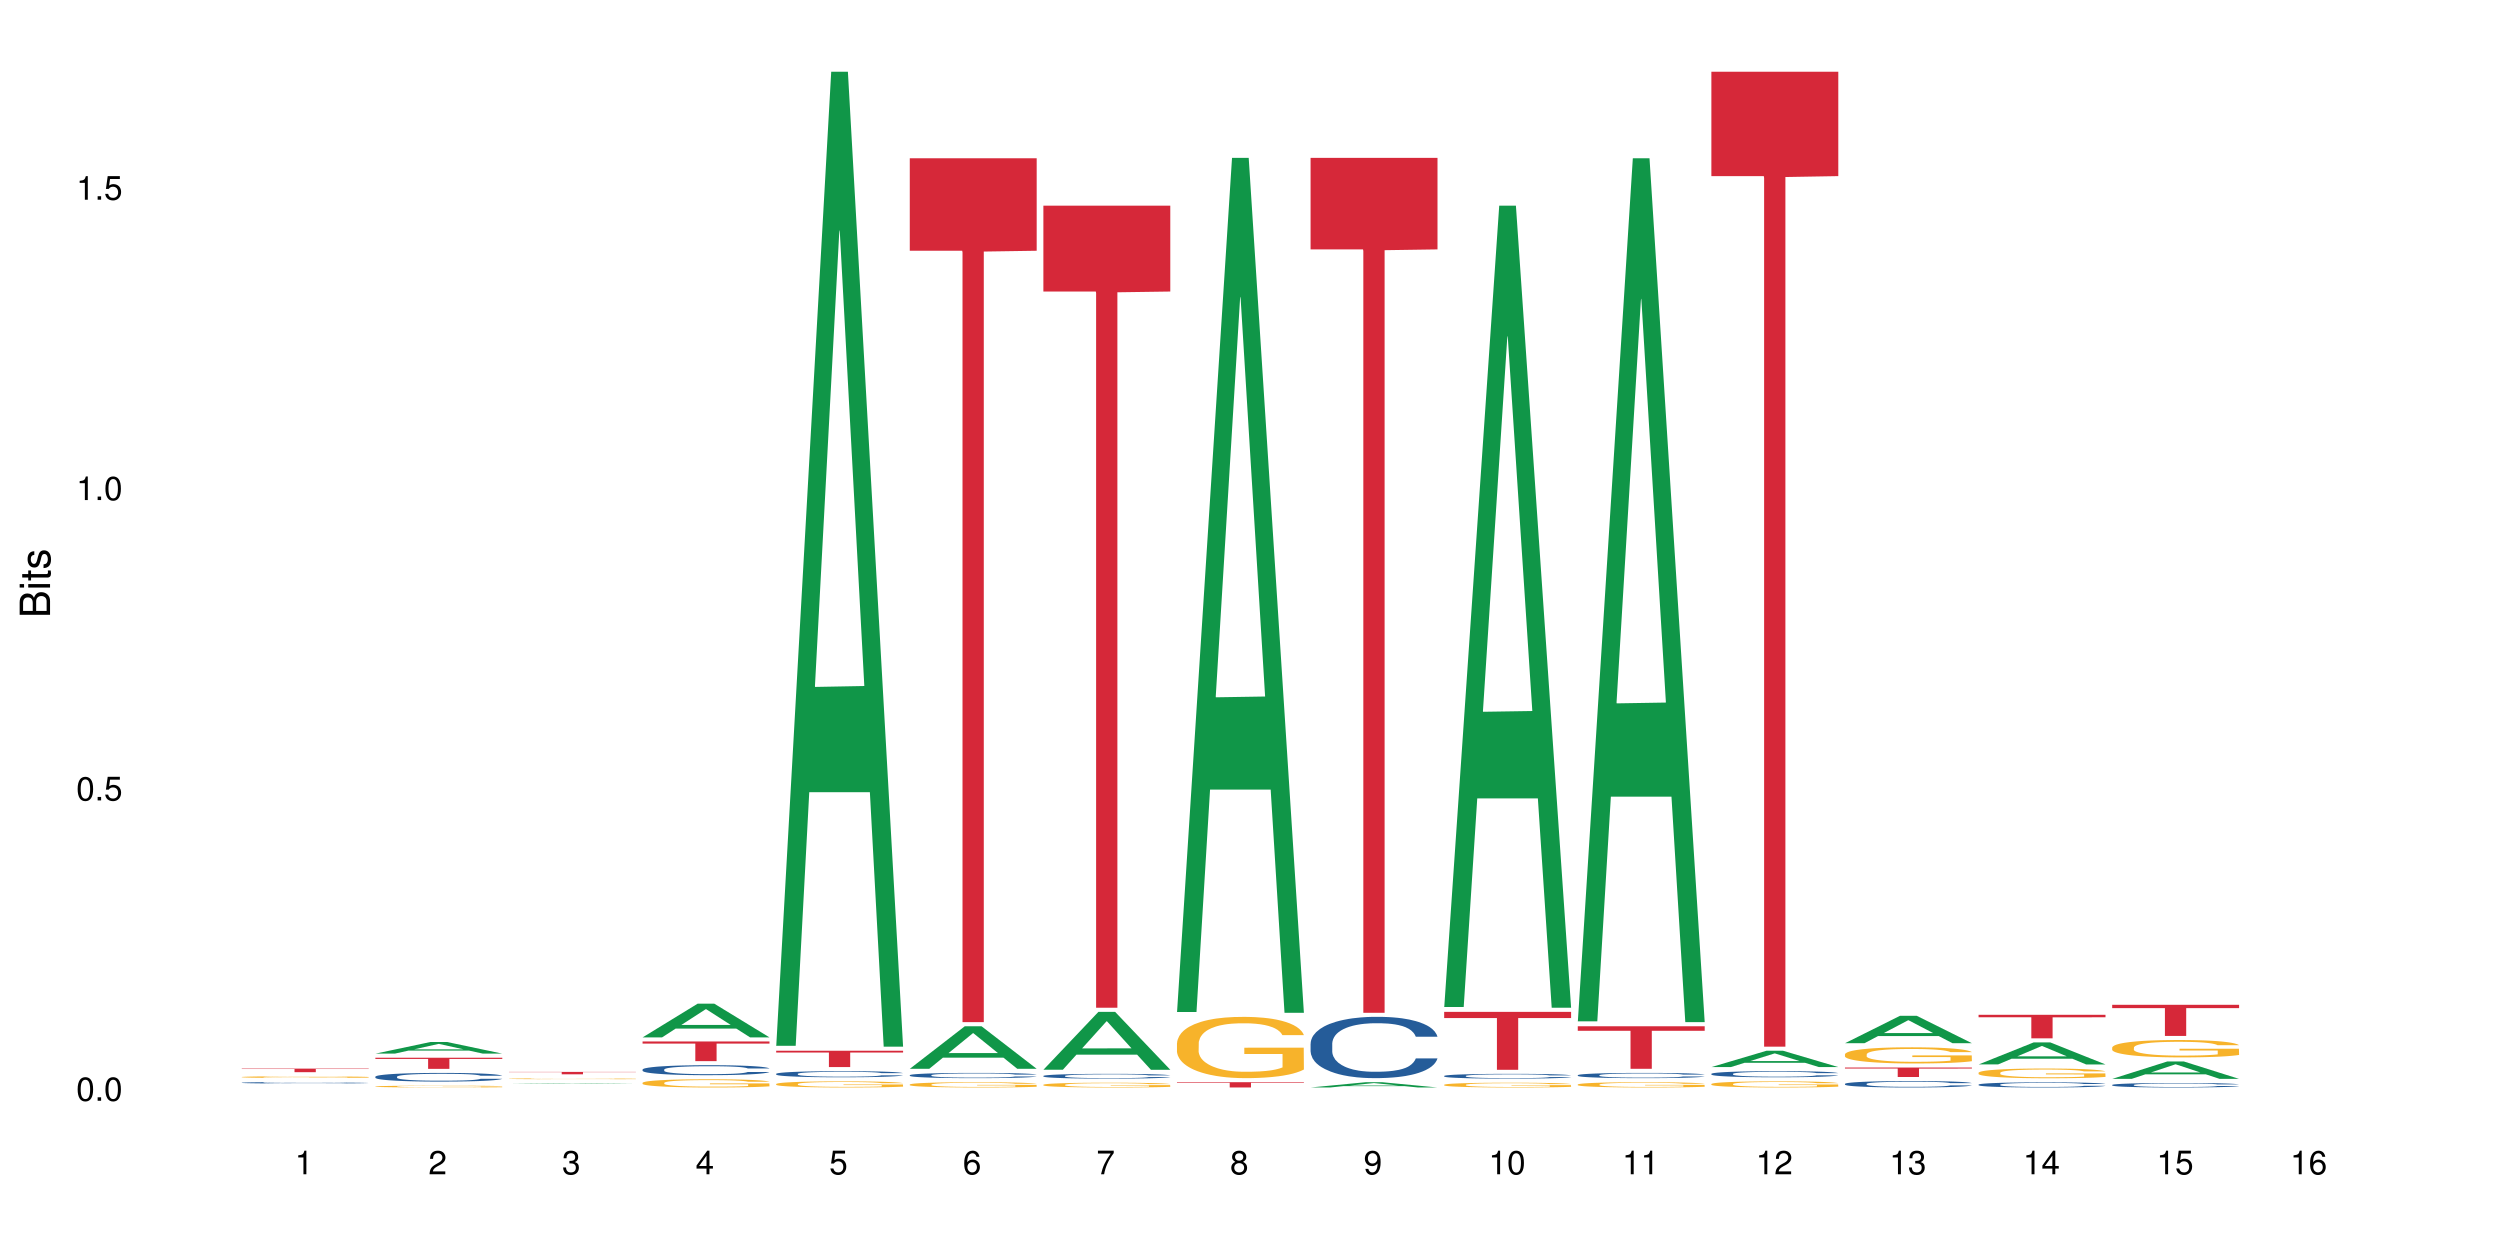 <?xml version="1.0" encoding="UTF-8"?>
<svg xmlns="http://www.w3.org/2000/svg" xmlns:xlink="http://www.w3.org/1999/xlink" width="720pt" height="360pt" viewBox="0 0 720 360" version="1.1">
<defs>
<g>
<symbol overflow="visible" id="glyph0-0">
<path style="stroke:none;" d=""/>
</symbol>
<symbol overflow="visible" id="glyph0-1">
<path style="stroke:none;" d="M 2.641 -6.797 C 2 -6.797 1.422 -6.531 1.078 -6.047 C 0.641 -5.453 0.406 -4.547 0.406 -3.297 C 0.406 -1 1.188 0.219 2.641 0.219 C 4.078 0.219 4.859 -1 4.859 -3.234 C 4.859 -4.562 4.656 -5.438 4.203 -6.047 C 3.844 -6.531 3.281 -6.797 2.641 -6.797 Z M 2.641 -6.047 C 3.547 -6.047 4 -5.125 4 -3.312 C 4 -1.375 3.562 -0.484 2.625 -0.484 C 1.734 -0.484 1.281 -1.422 1.281 -3.281 C 1.281 -5.141 1.734 -6.047 2.641 -6.047 Z M 2.641 -6.047 "/>
</symbol>
<symbol overflow="visible" id="glyph0-2">
<path style="stroke:none;" d="M 1.828 -1 L 0.828 -1 L 0.828 0 L 1.828 0 Z M 1.828 -1 "/>
</symbol>
<symbol overflow="visible" id="glyph0-3">
<path style="stroke:none;" d="M 4.562 -6.797 L 1.062 -6.797 L 0.547 -3.094 L 1.328 -3.094 C 1.719 -3.562 2.047 -3.734 2.578 -3.734 C 3.484 -3.734 4.062 -3.109 4.062 -2.094 C 4.062 -1.125 3.484 -0.531 2.578 -0.531 C 1.828 -0.531 1.375 -0.906 1.188 -1.672 L 0.328 -1.672 C 0.453 -1.109 0.547 -0.844 0.75 -0.594 C 1.125 -0.078 1.828 0.219 2.594 0.219 C 3.969 0.219 4.922 -0.781 4.922 -2.219 C 4.922 -3.562 4.031 -4.484 2.719 -4.484 C 2.25 -4.484 1.859 -4.359 1.469 -4.062 L 1.734 -5.969 L 4.562 -5.969 Z M 4.562 -6.797 "/>
</symbol>
<symbol overflow="visible" id="glyph0-4">
<path style="stroke:none;" d="M 2.484 -4.844 L 2.484 0 L 3.328 0 L 3.328 -6.797 L 2.766 -6.797 C 2.469 -5.75 2.281 -5.609 0.984 -5.453 L 0.984 -4.844 Z M 2.484 -4.844 "/>
</symbol>
<symbol overflow="visible" id="glyph0-5">
<path style="stroke:none;" d="M 4.859 -0.828 L 1.281 -0.828 C 1.359 -1.391 1.672 -1.75 2.5 -2.234 L 3.469 -2.75 C 4.406 -3.266 4.906 -3.969 4.906 -4.812 C 4.906 -5.375 4.672 -5.906 4.266 -6.266 C 3.859 -6.625 3.375 -6.797 2.719 -6.797 C 1.859 -6.797 1.219 -6.5 0.844 -5.922 C 0.609 -5.562 0.5 -5.125 0.484 -4.438 L 1.328 -4.438 C 1.359 -4.906 1.406 -5.188 1.531 -5.406 C 1.75 -5.812 2.188 -6.062 2.703 -6.062 C 3.469 -6.062 4.031 -5.516 4.031 -4.781 C 4.031 -4.25 3.719 -3.797 3.125 -3.438 L 2.234 -2.938 C 0.812 -2.141 0.406 -1.5 0.328 0 L 4.859 0 Z M 4.859 -0.828 "/>
</symbol>
<symbol overflow="visible" id="glyph0-6">
<path style="stroke:none;" d="M 2.125 -3.125 L 2.578 -3.125 C 3.516 -3.125 3.984 -2.703 3.984 -1.891 C 3.984 -1.031 3.469 -0.531 2.578 -0.531 C 1.656 -0.531 1.203 -0.984 1.156 -1.969 L 0.312 -1.969 C 0.344 -1.422 0.438 -1.078 0.609 -0.766 C 0.953 -0.109 1.625 0.219 2.547 0.219 C 3.953 0.219 4.859 -0.609 4.859 -1.906 C 4.859 -2.766 4.516 -3.25 3.703 -3.516 C 4.344 -3.766 4.656 -4.25 4.656 -4.938 C 4.656 -6.109 3.875 -6.797 2.578 -6.797 C 1.203 -6.797 0.484 -6.047 0.453 -4.609 L 1.297 -4.609 C 1.312 -5.016 1.344 -5.25 1.453 -5.453 C 1.641 -5.828 2.062 -6.062 2.594 -6.062 C 3.344 -6.062 3.797 -5.625 3.797 -4.906 C 3.797 -4.422 3.609 -4.141 3.25 -3.984 C 3.016 -3.891 2.719 -3.844 2.125 -3.844 Z M 2.125 -3.125 "/>
</symbol>
<symbol overflow="visible" id="glyph0-7">
<path style="stroke:none;" d="M 3.141 -1.625 L 3.141 0 L 3.984 0 L 3.984 -1.625 L 4.984 -1.625 L 4.984 -2.391 L 3.984 -2.391 L 3.984 -6.797 L 3.359 -6.797 L 0.266 -2.516 L 0.266 -1.625 Z M 3.141 -2.391 L 1 -2.391 L 3.141 -5.359 Z M 3.141 -2.391 "/>
</symbol>
<symbol overflow="visible" id="glyph0-8">
<path style="stroke:none;" d="M 4.781 -5.031 C 4.609 -6.141 3.891 -6.797 2.844 -6.797 C 2.094 -6.797 1.422 -6.438 1.031 -5.828 C 0.609 -5.172 0.406 -4.344 0.406 -3.094 C 0.406 -1.953 0.578 -1.234 0.984 -0.625 C 1.359 -0.078 1.953 0.219 2.703 0.219 C 3.984 0.219 4.922 -0.734 4.922 -2.078 C 4.922 -3.344 4.062 -4.234 2.844 -4.234 C 2.172 -4.234 1.641 -3.969 1.281 -3.469 C 1.281 -5.125 1.828 -6.047 2.797 -6.047 C 3.391 -6.047 3.797 -5.672 3.938 -5.031 Z M 2.734 -3.484 C 3.547 -3.484 4.062 -2.922 4.062 -2 C 4.062 -1.156 3.484 -0.531 2.703 -0.531 C 1.922 -0.531 1.328 -1.188 1.328 -2.047 C 1.328 -2.891 1.906 -3.484 2.734 -3.484 Z M 2.734 -3.484 "/>
</symbol>
<symbol overflow="visible" id="glyph0-9">
<path style="stroke:none;" d="M 4.984 -6.797 L 0.438 -6.797 L 0.438 -5.969 L 4.109 -5.969 C 2.5 -3.656 1.828 -2.234 1.328 0 L 2.219 0 C 2.594 -2.172 3.453 -4.047 4.984 -6.094 Z M 4.984 -6.797 "/>
</symbol>
<symbol overflow="visible" id="glyph0-10">
<path style="stroke:none;" d="M 3.75 -3.578 C 4.453 -4 4.688 -4.344 4.688 -4.984 C 4.688 -6.047 3.844 -6.797 2.641 -6.797 C 1.438 -6.797 0.594 -6.047 0.594 -4.984 C 0.594 -4.359 0.828 -4.016 1.516 -3.578 C 0.734 -3.203 0.359 -2.641 0.359 -1.891 C 0.359 -0.641 1.297 0.219 2.641 0.219 C 3.984 0.219 4.922 -0.641 4.922 -1.875 C 4.922 -2.641 4.531 -3.203 3.75 -3.578 Z M 2.641 -6.047 C 3.359 -6.047 3.812 -5.625 3.812 -4.969 C 3.812 -4.344 3.344 -3.922 2.641 -3.922 C 1.922 -3.922 1.453 -4.344 1.453 -4.984 C 1.453 -5.625 1.922 -6.047 2.641 -6.047 Z M 2.641 -3.203 C 3.484 -3.203 4.062 -2.672 4.062 -1.875 C 4.062 -1.062 3.484 -0.531 2.625 -0.531 C 1.797 -0.531 1.219 -1.078 1.219 -1.875 C 1.219 -2.672 1.797 -3.203 2.641 -3.203 Z M 2.641 -3.203 "/>
</symbol>
<symbol overflow="visible" id="glyph0-11">
<path style="stroke:none;" d="M 0.516 -1.547 C 0.672 -0.438 1.406 0.219 2.438 0.219 C 3.188 0.219 3.859 -0.141 4.266 -0.75 C 4.688 -1.406 4.891 -2.25 4.891 -3.484 C 4.891 -4.625 4.703 -5.359 4.312 -5.953 C 3.938 -6.5 3.344 -6.797 2.594 -6.797 C 1.297 -6.797 0.359 -5.844 0.359 -4.516 C 0.359 -3.25 1.234 -2.344 2.453 -2.344 C 3.094 -2.344 3.562 -2.578 4.016 -3.109 C 4 -1.453 3.469 -0.531 2.5 -0.531 C 1.906 -0.531 1.484 -0.906 1.359 -1.547 Z M 2.578 -6.062 C 3.375 -6.062 3.969 -5.406 3.969 -4.531 C 3.969 -3.688 3.375 -3.094 2.547 -3.094 C 1.734 -3.094 1.234 -3.672 1.234 -4.578 C 1.234 -5.438 1.797 -6.062 2.578 -6.062 Z M 2.578 -6.062 "/>
</symbol>
<symbol overflow="visible" id="glyph1-0">
<path style="stroke:none;" d=""/>
</symbol>
<symbol overflow="visible" id="glyph1-1">
<path style="stroke:none;" d="M 0 -0.953 L 0 -4.891 C 0 -5.719 -0.234 -6.344 -0.734 -6.797 C -1.188 -7.234 -1.812 -7.469 -2.5 -7.469 C -3.547 -7.469 -4.188 -7 -4.625 -5.875 C -4.984 -6.672 -5.641 -7.094 -6.531 -7.094 C -7.156 -7.094 -7.734 -6.859 -8.141 -6.391 C -8.562 -5.938 -8.75 -5.344 -8.75 -4.5 L -8.75 -0.953 Z M -4.984 -2.062 L -7.766 -2.062 L -7.766 -4.219 C -7.766 -4.844 -7.688 -5.203 -7.453 -5.5 C -7.219 -5.812 -6.859 -5.969 -6.375 -5.969 C -5.906 -5.969 -5.531 -5.812 -5.297 -5.5 C -5.062 -5.203 -4.984 -4.844 -4.984 -4.219 Z M -0.984 -2.062 L -4 -2.062 L -4 -4.781 C -4 -5.328 -3.859 -5.688 -3.578 -5.953 C -3.297 -6.219 -2.922 -6.359 -2.484 -6.359 C -2.062 -6.359 -1.688 -6.219 -1.406 -5.953 C -1.109 -5.688 -0.984 -5.328 -0.984 -4.781 Z M -0.984 -2.062 "/>
</symbol>
<symbol overflow="visible" id="glyph1-2">
<path style="stroke:none;" d="M -6.281 -1.797 L -6.281 -0.797 L 0 -0.797 L 0 -1.797 Z M -8.75 -1.797 L -8.75 -0.797 L -7.484 -0.797 L -7.484 -1.797 Z M -8.75 -1.797 "/>
</symbol>
<symbol overflow="visible" id="glyph1-3">
<path style="stroke:none;" d="M -6.281 -3.047 L -6.281 -2.016 L -8.016 -2.016 L -8.016 -1.016 L -6.281 -1.016 L -6.281 -0.172 L -5.469 -0.172 L -5.469 -1.016 L -0.719 -1.016 C -0.078 -1.016 0.281 -1.453 0.281 -2.234 C 0.281 -2.469 0.25 -2.719 0.188 -3.047 L -0.641 -3.047 C -0.609 -2.922 -0.594 -2.766 -0.594 -2.562 C -0.594 -2.141 -0.719 -2.016 -1.156 -2.016 L -5.469 -2.016 L -5.469 -3.047 Z M -6.281 -3.047 "/>
</symbol>
<symbol overflow="visible" id="glyph1-4">
<path style="stroke:none;" d="M -4.531 -5.25 C -5.766 -5.25 -6.469 -4.422 -6.469 -2.969 C -6.469 -1.516 -5.719 -0.562 -4.547 -0.562 C -3.562 -0.562 -3.094 -1.062 -2.734 -2.562 L -2.516 -3.484 C -2.344 -4.188 -2.094 -4.469 -1.625 -4.469 C -1.047 -4.469 -0.641 -3.875 -0.641 -3 C -0.641 -2.453 -0.797 -2 -1.062 -1.75 C -1.25 -1.594 -1.422 -1.531 -1.875 -1.469 L -1.875 -0.406 C -0.422 -0.453 0.281 -1.266 0.281 -2.922 C 0.281 -4.5 -0.5 -5.516 -1.719 -5.516 C -2.656 -5.516 -3.172 -4.984 -3.469 -3.734 L -3.703 -2.766 C -3.891 -1.953 -4.156 -1.609 -4.594 -1.609 C -5.172 -1.609 -5.547 -2.125 -5.547 -2.938 C -5.547 -3.75 -5.203 -4.172 -4.531 -4.203 Z M -4.531 -5.25 "/>
</symbol>
</g>
</defs>
<g id="surface51183">
<rect x="0" y="0" width="720" height="360" style="fill:rgb(100%,100%,100%);fill-opacity:1;stroke:none;"/>
<path style=" stroke:none;fill-rule:nonzero;fill:rgb(14.51%,36.078%,60%);fill-opacity:1;" d="M 69.629 311.82 L 69.676 311.82 L 69.676 311.809 L 69.809 311.797 L 70.121 311.777 L 70.434 311.766 L 71.234 311.742 L 72.348 311.719 L 73.508 311.703 L 74.355 311.691 L 75.113 311.684 L 76.852 311.668 L 77.965 311.66 L 79.168 311.656 L 80.641 311.648 L 81.711 311.645 L 84.117 311.637 L 85.898 311.637 L 87.281 311.633 L 90.27 311.633 L 92.051 311.637 L 93.344 311.637 L 94.77 311.641 L 95.973 311.645 L 98.07 311.652 L 99.941 311.664 L 100.789 311.672 L 102.125 311.684 L 103.152 311.695 L 103.863 311.703 L 104.668 311.719 L 105.379 311.734 L 105.914 311.758 L 106.184 311.773 L 99.941 311.773 L 99.629 311.758 L 99.273 311.746 L 98.605 311.73 L 97.938 311.719 L 97 311.707 L 96.152 311.699 L 94.992 311.691 L 93.969 311.688 L 92.898 311.684 L 91.875 311.68 L 86.793 311.68 L 85.055 311.684 L 84.117 311.684 L 82.781 311.691 L 81.844 311.695 L 80.73 311.703 L 79.973 311.711 L 79.035 311.719 L 78.367 311.73 L 77.609 311.742 L 77.164 311.754 L 76.762 311.762 L 76.406 311.777 L 76.137 311.789 L 75.961 311.805 L 75.871 311.816 L 75.871 311.879 L 75.961 311.895 L 76.184 311.91 L 76.762 311.934 L 77.609 311.953 L 78.59 311.969 L 79.527 311.98 L 80.059 311.988 L 80.773 311.992 L 81.887 312 L 83.492 312.008 L 84.43 312.012 L 85.855 312.016 L 91.027 312.016 L 92.184 312.012 L 93.391 312.012 L 95.039 312.004 L 96.062 311.996 L 96.953 311.988 L 97.625 311.98 L 98.07 311.977 L 98.738 311.965 L 99.273 311.949 L 99.676 311.938 L 99.941 311.926 L 106.184 311.926 L 105.914 311.938 L 105.516 311.953 L 105.113 311.965 L 104.488 311.98 L 103.773 311.992 L 102.75 312.004 L 101.902 312.016 L 100.789 312.023 L 99.762 312.031 L 98.648 312.039 L 97 312.047 L 95.93 312.051 L 94.77 312.055 L 93.391 312.055 L 91.648 312.059 L 89.777 312.062 L 88.039 312.062 L 86.168 312.059 L 84.785 312.059 L 82.957 312.055 L 80.684 312.047 L 79.035 312.039 L 77.742 312.035 L 76.629 312.027 L 75.379 312.016 L 73.773 311.996 L 72.793 311.984 L 72.125 311.973 L 71.367 311.957 L 70.832 311.945 L 70.207 311.922 L 69.762 311.895 L 69.629 311.875 Z M 69.629 311.82 "/>
<path style=" stroke:none;fill-rule:nonzero;fill:rgb(96.863%,70.196%,16.863%);fill-opacity:1;" d="M 69.629 310.176 L 69.676 310.176 L 69.676 310.168 L 69.852 310.148 L 70.297 310.121 L 70.879 310.098 L 71.5 310.078 L 71.902 310.07 L 72.57 310.055 L 73.152 310.047 L 74.621 310.023 L 76.496 310.008 L 77.52 310 L 78.68 309.992 L 80.328 309.98 L 81.086 309.98 L 83.402 309.973 L 86.035 309.969 L 88.93 309.965 L 90.27 309.965 L 92.098 309.969 L 94.594 309.973 L 96.02 309.977 L 97.133 309.98 L 98.293 309.988 L 99.719 309.996 L 101.055 310.008 L 103.195 310.031 L 104.086 310.047 L 104.844 310.062 L 105.516 310.082 L 105.914 310.098 L 106.184 310.113 L 99.984 310.113 L 99.629 310.098 L 99.227 310.086 L 98.559 310.07 L 97.891 310.059 L 97.223 310.051 L 95.973 310.039 L 94.906 310.031 L 93.566 310.023 L 92.273 310.02 L 90.805 310.02 L 89.91 310.016 L 87.551 310.016 L 85.41 310.02 L 84.16 310.023 L 83.27 310.027 L 82.023 310.035 L 81.266 310.039 L 80.816 310.043 L 79.48 310.059 L 78.59 310.07 L 78.098 310.078 L 77.477 310.094 L 77.027 310.105 L 76.539 310.121 L 76.27 310.137 L 75.914 310.168 L 75.871 310.246 L 76.004 310.266 L 76.27 310.285 L 76.629 310.301 L 77.164 310.316 L 77.699 310.328 L 78.633 310.348 L 79.438 310.359 L 80.059 310.367 L 81.266 310.379 L 81.754 310.383 L 82.914 310.391 L 84.117 310.398 L 85.59 310.402 L 86.703 310.406 L 93.434 310.406 L 95.129 310.402 L 96.285 310.398 L 97.043 310.395 L 97.98 310.391 L 98.648 310.387 L 99.273 310.379 L 100.031 310.371 L 100.031 310.266 L 89.02 310.266 L 89.02 310.215 L 106.137 310.215 L 106.184 310.391 L 105.246 310.402 L 104.086 310.414 L 102.973 310.422 L 101.812 310.43 L 100.164 310.438 L 98.828 310.445 L 96.777 310.449 L 94.906 310.453 L 92.941 310.457 L 91.203 310.457 L 89.152 310.461 L 87.328 310.457 L 85.363 310.457 L 83.805 310.453 L 82.379 310.449 L 80.953 310.441 L 79.168 310.434 L 78.012 310.426 L 76.805 310.414 L 75.602 310.402 L 74.531 310.391 L 73.82 310.383 L 73.105 310.371 L 72.348 310.359 L 71.637 310.344 L 71.102 310.328 L 70.609 310.312 L 70.254 310.297 L 69.898 310.277 L 69.719 310.262 L 69.629 310.246 Z M 69.629 310.176 "/>
<path style=" stroke:none;fill-rule:nonzero;fill:rgb(83.922%,15.686%,22.353%);fill-opacity:1;" d="M 69.629 307.762 L 106.184 307.762 L 106.184 307.875 L 90.949 307.875 L 90.949 308.789 L 84.82 308.789 L 84.82 307.875 L 69.629 307.875 Z M 69.629 307.762 "/>
<path style=" stroke:none;fill-rule:nonzero;fill:rgb(6.275%,58.824%,28.235%);fill-opacity:1;" d="M 108.105 303.441 L 108.145 303.441 L 123.961 300.098 L 128.766 300.098 L 144.66 303.445 L 139.074 303.445 L 135.09 302.574 L 117.637 302.574 L 113.73 303.441 L 108.105 303.441 L 119.312 302.211 L 133.492 302.207 L 126.422 300.645 L 126.344 300.645 L 126.266 300.652 L 119.273 302.207 L 119.312 302.211 Z M 108.105 303.441 "/>
<path style=" stroke:none;fill-rule:nonzero;fill:rgb(14.51%,36.078%,60%);fill-opacity:1;" d="M 108.105 310.09 L 108.152 310.086 L 108.152 310.031 L 108.285 309.945 L 108.598 309.836 L 108.91 309.758 L 109.711 309.625 L 110.824 309.496 L 111.984 309.395 L 112.832 309.336 L 113.59 309.289 L 115.328 309.203 L 116.441 309.16 L 117.645 309.121 L 119.117 309.082 L 120.188 309.062 L 122.594 309.023 L 124.375 309.008 L 125.758 309 L 128.746 309 L 130.527 309.012 L 131.82 309.023 L 133.246 309.039 L 134.453 309.062 L 136.547 309.109 L 138.418 309.176 L 139.266 309.211 L 140.602 309.281 L 141.629 309.352 L 142.34 309.41 L 143.145 309.496 L 143.855 309.598 L 144.391 309.715 L 144.66 309.812 L 138.418 309.812 L 138.105 309.723 L 137.75 309.648 L 137.082 309.555 L 136.414 309.488 L 135.477 309.422 L 134.629 309.379 L 133.469 309.336 L 132.445 309.309 L 131.375 309.289 L 130.352 309.273 L 128.391 309.262 L 126.117 309.262 L 125.27 309.266 L 123.531 309.285 L 122.594 309.301 L 121.258 309.332 L 120.32 309.363 L 119.207 309.406 L 118.449 309.445 L 117.512 309.508 L 116.844 309.559 L 116.086 309.633 L 115.641 309.691 L 115.238 309.754 L 114.883 309.832 L 114.613 309.91 L 114.438 309.996 L 114.348 310.078 L 114.348 310.43 L 114.438 310.512 L 114.66 310.609 L 115.238 310.75 L 116.086 310.871 L 117.066 310.965 L 118.004 311.035 L 118.539 311.066 L 119.25 311.102 L 120.363 311.148 L 121.969 311.195 L 122.906 311.211 L 124.332 311.23 L 125.805 311.238 L 127.766 311.238 L 129.504 311.23 L 130.664 311.219 L 131.867 311.199 L 133.516 311.164 L 134.539 311.125 L 135.434 311.082 L 136.102 311.039 L 136.547 311.004 L 137.215 310.93 L 137.75 310.855 L 138.152 310.773 L 138.418 310.695 L 144.66 310.695 L 144.391 310.789 L 143.992 310.875 L 143.59 310.941 L 142.965 311.023 L 142.254 311.094 L 141.227 311.172 L 140.379 311.227 L 139.266 311.285 L 138.242 311.328 L 137.125 311.367 L 135.477 311.41 L 134.406 311.434 L 133.246 311.453 L 131.867 311.473 L 130.129 311.488 L 128.254 311.496 L 126.516 311.5 L 124.645 311.496 L 123.262 311.488 L 121.434 311.465 L 119.16 311.426 L 117.512 311.383 L 116.219 311.34 L 115.105 311.293 L 113.855 311.23 L 112.254 311.129 L 111.27 311.051 L 110.602 310.988 L 109.844 310.898 L 109.309 310.82 L 108.688 310.691 L 108.238 310.531 L 108.105 310.402 Z M 108.105 310.09 "/>
<path style=" stroke:none;fill-rule:nonzero;fill:rgb(96.863%,70.196%,16.863%);fill-opacity:1;" d="M 108.105 312.898 L 108.152 312.898 L 108.152 312.887 L 108.328 312.867 L 108.773 312.836 L 109.355 312.812 L 109.98 312.793 L 110.379 312.785 L 111.047 312.77 L 111.629 312.758 L 113.098 312.738 L 114.973 312.719 L 115.996 312.711 L 117.156 312.703 L 118.805 312.691 L 119.562 312.688 L 121.879 312.68 L 124.512 312.676 L 130.574 312.676 L 133.07 312.684 L 134.496 312.688 L 135.609 312.691 L 136.77 312.699 L 138.195 312.707 L 139.531 312.719 L 140.602 312.73 L 141.672 312.746 L 142.562 312.762 L 143.32 312.777 L 143.992 312.797 L 144.391 312.812 L 144.66 312.832 L 138.465 312.832 L 138.105 312.812 L 137.707 312.801 L 137.035 312.785 L 136.367 312.773 L 135.699 312.766 L 134.453 312.754 L 133.383 312.746 L 132.043 312.738 L 130.75 312.734 L 129.281 312.73 L 126.027 312.73 L 123.887 312.734 L 122.637 312.738 L 121.746 312.742 L 120.5 312.746 L 119.742 312.754 L 119.297 312.758 L 117.957 312.773 L 117.066 312.785 L 116.574 312.793 L 115.953 312.809 L 115.508 312.82 L 115.016 312.84 L 114.75 312.855 L 114.391 312.887 L 114.348 312.973 L 114.48 312.992 L 114.75 313.012 L 115.105 313.027 L 115.641 313.047 L 116.176 313.059 L 117.109 313.078 L 117.914 313.09 L 118.539 313.098 L 119.742 313.109 L 120.23 313.117 L 121.391 313.125 L 122.594 313.129 L 124.066 313.137 L 125.18 313.141 L 131.91 313.141 L 133.605 313.137 L 134.762 313.133 L 135.52 313.129 L 136.457 313.121 L 137.125 313.117 L 137.75 313.113 L 138.508 313.105 L 138.508 312.992 L 127.496 312.992 L 127.496 312.938 L 144.613 312.938 L 144.66 313.121 L 143.723 313.137 L 142.562 313.148 L 141.449 313.156 L 140.289 313.164 L 138.641 313.176 L 137.305 313.18 L 135.254 313.188 L 133.383 313.191 L 131.422 313.195 L 125.805 313.195 L 123.844 313.191 L 122.281 313.188 L 120.855 313.184 L 119.43 313.176 L 117.645 313.168 L 116.488 313.16 L 115.285 313.148 L 114.078 313.137 L 113.012 313.125 L 111.582 313.102 L 110.824 313.09 L 110.113 313.074 L 109.578 313.059 L 109.086 313.043 L 108.73 313.027 L 108.375 313.004 L 108.195 312.988 L 108.105 312.973 Z M 108.105 312.898 "/>
<path style=" stroke:none;fill-rule:nonzero;fill:rgb(83.922%,15.686%,22.353%);fill-opacity:1;" d="M 108.105 304.621 L 144.66 304.621 L 144.66 304.965 L 129.426 304.969 L 129.426 307.828 L 123.297 307.828 L 123.297 304.969 L 123.207 304.965 L 108.105 304.965 Z M 108.105 304.621 "/>
<path style=" stroke:none;fill-rule:nonzero;fill:rgb(6.275%,58.824%,28.235%);fill-opacity:1;" d="M 146.582 312.176 L 146.621 312.176 L 162.438 311.992 L 167.242 311.992 L 183.137 312.176 L 177.551 312.176 L 173.57 312.129 L 156.113 312.129 L 152.207 312.176 L 146.582 312.176 L 157.793 312.109 L 171.969 312.109 L 164.898 312.023 L 164.742 312.023 L 157.754 312.109 L 157.793 312.109 Z M 146.582 312.176 "/>
<path style=" stroke:none;fill-rule:nonzero;fill:rgb(96.863%,70.196%,16.863%);fill-opacity:1;" d="M 146.582 310.68 L 146.629 310.68 L 146.629 310.676 L 146.805 310.664 L 147.25 310.652 L 147.832 310.641 L 148.457 310.633 L 148.855 310.625 L 149.523 310.621 L 150.105 310.613 L 151.574 310.605 L 153.449 310.598 L 154.473 310.594 L 155.633 310.59 L 157.281 310.586 L 158.039 310.582 L 160.359 310.578 L 171.547 310.578 L 172.973 310.582 L 174.086 310.586 L 175.246 310.586 L 176.672 310.59 L 178.012 310.598 L 179.078 310.602 L 180.148 310.609 L 181.043 310.617 L 181.801 310.625 L 182.469 310.633 L 182.867 310.641 L 183.137 310.648 L 176.941 310.648 L 176.582 310.641 L 176.184 310.633 L 175.516 310.629 L 174.844 310.621 L 174.176 310.617 L 172.93 310.613 L 171.859 310.609 L 170.52 310.605 L 169.227 310.602 L 162.363 310.602 L 161.117 310.605 L 160.223 310.605 L 158.977 310.609 L 158.219 310.613 L 157.773 310.613 L 156.434 310.621 L 155.543 310.629 L 155.055 310.633 L 154.43 310.637 L 153.984 310.645 L 153.492 310.652 L 153.227 310.66 L 152.867 310.676 L 152.824 310.715 L 152.957 310.723 L 153.227 310.73 L 153.582 310.738 L 154.652 310.754 L 155.586 310.762 L 156.391 310.77 L 157.016 310.773 L 158.219 310.777 L 158.707 310.781 L 159.867 310.785 L 161.07 310.785 L 162.543 310.789 L 163.656 310.793 L 167.711 310.793 L 170.387 310.789 L 173.242 310.789 L 174 310.785 L 174.934 310.785 L 175.602 310.781 L 176.227 310.777 L 176.984 310.773 L 176.984 310.723 L 165.973 310.723 L 165.973 310.699 L 183.094 310.699 L 183.137 310.785 L 182.199 310.789 L 181.043 310.797 L 179.926 310.801 L 178.77 310.805 L 177.117 310.809 L 175.781 310.809 L 173.73 310.812 L 171.859 310.816 L 162.32 310.816 L 160.758 310.812 L 159.332 310.812 L 157.906 310.809 L 156.121 310.805 L 154.965 310.801 L 153.762 310.797 L 152.555 310.789 L 151.488 310.785 L 150.773 310.781 L 150.059 310.773 L 149.301 310.77 L 148.59 310.762 L 148.055 310.754 L 147.562 310.746 L 146.852 310.73 L 146.672 310.719 L 146.582 310.715 Z M 146.582 310.68 "/>
<path style=" stroke:none;fill-rule:nonzero;fill:rgb(83.922%,15.686%,22.353%);fill-opacity:1;" d="M 146.582 308.707 L 183.137 308.707 L 183.137 308.781 L 167.902 308.781 L 167.902 309.402 L 161.773 309.402 L 161.773 308.781 L 146.582 308.781 Z M 146.582 308.707 "/>
<path style=" stroke:none;fill-rule:nonzero;fill:rgb(6.275%,58.824%,28.235%);fill-opacity:1;" d="M 185.059 298.762 L 185.098 298.754 L 200.914 289.062 L 205.719 289.062 L 221.613 298.77 L 216.027 298.77 L 212.047 296.234 L 194.59 296.234 L 190.684 298.762 L 185.059 298.762 L 196.27 295.188 L 210.445 295.18 L 203.375 290.648 L 203.297 290.641 L 203.219 290.668 L 196.23 295.18 L 196.27 295.188 Z M 185.059 298.762 "/>
<path style=" stroke:none;fill-rule:nonzero;fill:rgb(14.51%,36.078%,60%);fill-opacity:1;" d="M 185.059 308.027 L 185.105 308.027 L 185.105 307.965 L 185.238 307.863 L 185.551 307.738 L 185.863 307.652 L 186.664 307.496 L 187.781 307.348 L 188.938 307.23 L 189.785 307.16 L 190.543 307.109 L 192.281 307.012 L 193.395 306.961 L 194.602 306.918 L 196.07 306.871 L 197.141 306.848 L 199.547 306.805 L 201.332 306.785 L 202.711 306.777 L 205.699 306.777 L 207.484 306.789 L 208.773 306.801 L 210.203 306.824 L 211.406 306.848 L 213.5 306.906 L 215.371 306.977 L 216.219 307.02 L 217.559 307.102 L 218.582 307.18 L 219.297 307.25 L 220.098 307.348 L 220.812 307.465 L 221.348 307.598 L 221.613 307.711 L 215.371 307.711 L 215.062 307.605 L 214.703 307.523 L 214.035 307.418 L 213.367 307.34 L 212.43 307.266 L 211.582 307.215 L 210.426 307.164 L 209.398 307.133 L 208.328 307.109 L 207.305 307.094 L 205.344 307.078 L 203.07 307.078 L 202.223 307.082 L 200.484 307.105 L 199.547 307.121 L 198.211 307.16 L 197.273 307.195 L 196.16 307.246 L 195.402 307.289 L 194.465 307.359 L 193.797 307.418 L 193.039 307.508 L 192.594 307.57 L 192.191 307.645 L 191.836 307.73 L 191.57 307.824 L 191.391 307.922 L 191.301 308.016 L 191.301 308.422 L 191.391 308.52 L 191.613 308.629 L 192.191 308.789 L 193.039 308.926 L 194.02 309.039 L 194.957 309.117 L 195.492 309.152 L 196.203 309.195 L 197.32 309.25 L 198.922 309.301 L 199.859 309.32 L 201.285 309.344 L 202.758 309.352 L 204.719 309.352 L 206.457 309.344 L 207.617 309.328 L 208.82 309.309 L 210.469 309.266 L 211.496 309.223 L 212.387 309.172 L 213.055 309.121 L 213.5 309.078 L 214.168 309 L 214.703 308.91 L 215.105 308.816 L 215.371 308.727 L 221.613 308.727 L 221.348 308.832 L 220.945 308.934 L 220.543 309.012 L 219.918 309.105 L 219.207 309.184 L 218.18 309.277 L 217.336 309.336 L 216.219 309.402 L 215.195 309.453 L 214.078 309.496 L 212.43 309.551 L 211.359 309.578 L 210.203 309.602 L 208.82 309.621 L 207.082 309.641 L 205.211 309.648 L 203.469 309.652 L 201.598 309.648 L 200.215 309.637 L 198.391 309.613 L 196.117 309.566 L 194.465 309.516 L 193.172 309.465 L 192.059 309.414 L 190.812 309.344 L 189.207 309.227 L 188.227 309.137 L 187.555 309.062 L 186.797 308.961 L 186.266 308.871 L 185.641 308.723 L 185.195 308.535 L 185.059 308.391 Z M 185.059 308.027 "/>
<path style=" stroke:none;fill-rule:nonzero;fill:rgb(96.863%,70.196%,16.863%);fill-opacity:1;" d="M 185.059 311.844 L 185.105 311.84 L 185.105 311.797 L 185.281 311.699 L 185.73 311.566 L 186.309 311.453 L 186.934 311.367 L 187.332 311.324 L 188.004 311.258 L 188.582 311.211 L 190.055 311.113 L 191.926 311.023 L 192.949 310.984 L 194.109 310.945 L 195.758 310.906 L 196.516 310.891 L 198.836 310.855 L 201.465 310.836 L 204.363 310.828 L 205.699 310.828 L 207.527 310.84 L 210.023 310.863 L 211.449 310.883 L 212.562 310.906 L 213.723 310.934 L 215.148 310.977 L 216.488 311.027 L 217.559 311.082 L 218.625 311.145 L 219.52 311.215 L 220.277 311.289 L 220.945 311.383 L 221.348 311.457 L 221.613 311.531 L 215.418 311.531 L 215.062 311.457 L 214.66 311.398 L 213.992 311.328 L 213.32 311.273 L 212.652 311.234 L 211.406 311.18 L 210.336 311.145 L 209 311.113 L 207.707 311.094 L 206.234 311.082 L 205.344 311.078 L 202.98 311.078 L 200.84 311.09 L 199.594 311.109 L 198.699 311.125 L 197.453 311.16 L 196.695 311.184 L 196.25 311.203 L 194.91 311.27 L 194.02 311.328 L 193.531 311.371 L 192.906 311.434 L 192.461 311.492 L 191.969 311.582 L 191.703 311.645 L 191.344 311.793 L 191.301 312.18 L 191.434 312.262 L 191.703 312.352 L 192.059 312.43 L 192.594 312.512 L 193.129 312.574 L 194.066 312.66 L 194.867 312.715 L 195.492 312.754 L 196.695 312.812 L 197.184 312.832 L 198.344 312.871 L 199.547 312.898 L 201.02 312.926 L 202.133 312.938 L 203.918 312.949 L 206.191 312.949 L 208.863 312.938 L 210.559 312.918 L 211.719 312.902 L 212.477 312.887 L 213.41 312.863 L 214.078 312.84 L 214.703 312.816 L 215.461 312.781 L 215.461 312.262 L 204.453 312.262 L 204.453 312.02 L 221.57 312.016 L 221.613 312.863 L 220.676 312.922 L 219.52 312.977 L 218.402 313.02 L 217.246 313.059 L 215.594 313.098 L 214.258 313.125 L 212.207 313.156 L 210.336 313.176 L 208.375 313.188 L 206.637 313.195 L 204.586 313.195 L 202.758 313.191 L 200.797 313.18 L 199.234 313.16 L 197.809 313.141 L 196.383 313.113 L 194.602 313.066 L 193.441 313.027 L 192.238 312.984 L 191.035 312.93 L 189.965 312.871 L 189.25 312.824 L 188.539 312.773 L 187.781 312.711 L 187.066 312.637 L 186.531 312.57 L 186.039 312.492 L 185.684 312.422 L 185.328 312.324 L 185.148 312.246 L 185.059 312.18 Z M 185.059 311.844 "/>
<path style=" stroke:none;fill-rule:nonzero;fill:rgb(83.922%,15.686%,22.353%);fill-opacity:1;" d="M 185.059 299.945 L 221.613 299.945 L 221.613 300.551 L 206.379 300.555 L 206.379 305.602 L 200.25 305.602 L 200.25 300.562 L 200.16 300.551 L 185.059 300.551 Z M 185.059 299.945 "/>
<path style=" stroke:none;fill-rule:nonzero;fill:rgb(6.275%,58.824%,28.235%);fill-opacity:1;" d="M 223.539 301.184 L 223.578 300.922 L 239.391 20.664 L 244.195 20.664 L 260.09 301.449 L 254.504 301.449 L 250.523 228.152 L 233.066 228.152 L 229.16 301.184 L 223.539 301.184 L 234.746 197.836 L 248.922 197.57 L 241.852 66.539 L 241.773 66.273 L 241.695 67.066 L 234.707 197.57 L 234.746 197.836 Z M 223.539 301.184 "/>
<path style=" stroke:none;fill-rule:nonzero;fill:rgb(14.51%,36.078%,60%);fill-opacity:1;" d="M 223.539 309.262 L 223.582 309.262 L 223.582 309.223 L 223.715 309.16 L 224.027 309.086 L 224.34 309.031 L 225.141 308.938 L 226.258 308.844 L 227.414 308.773 L 228.262 308.73 L 229.02 308.699 L 230.758 308.641 L 231.875 308.609 L 233.078 308.582 L 234.547 308.555 L 235.617 308.539 L 238.023 308.512 L 239.809 308.5 L 241.191 308.496 L 244.176 308.496 L 245.961 308.504 L 247.254 308.512 L 248.68 308.523 L 249.883 308.539 L 251.977 308.574 L 253.848 308.617 L 254.695 308.645 L 256.035 308.695 L 257.059 308.742 L 257.773 308.785 L 258.574 308.844 L 259.289 308.918 L 259.824 309 L 260.09 309.066 L 253.848 309.066 L 253.539 309.004 L 253.18 308.953 L 252.512 308.887 L 251.844 308.84 L 250.906 308.793 L 250.059 308.766 L 248.902 308.734 L 247.875 308.715 L 246.805 308.699 L 245.781 308.691 L 243.82 308.68 L 241.547 308.68 L 240.699 308.684 L 238.961 308.695 L 238.023 308.707 L 236.688 308.73 L 235.75 308.75 L 234.637 308.785 L 233.879 308.812 L 232.941 308.852 L 232.273 308.891 L 231.516 308.941 L 231.07 308.984 L 230.668 309.027 L 230.312 309.082 L 230.047 309.137 L 229.867 309.195 L 229.777 309.254 L 229.777 309.504 L 229.867 309.562 L 230.09 309.629 L 230.668 309.73 L 231.516 309.812 L 232.496 309.883 L 233.434 309.93 L 233.969 309.953 L 234.68 309.977 L 235.797 310.012 L 237.402 310.043 L 238.336 310.055 L 239.762 310.07 L 241.234 310.074 L 243.195 310.074 L 244.934 310.07 L 246.094 310.062 L 247.297 310.047 L 248.945 310.02 L 249.973 309.996 L 250.863 309.965 L 251.531 309.934 L 251.977 309.906 L 252.645 309.859 L 253.18 309.805 L 253.582 309.746 L 253.848 309.691 L 260.09 309.691 L 259.824 309.758 L 259.422 309.82 L 259.02 309.867 L 258.395 309.922 L 257.684 309.973 L 256.656 310.027 L 255.812 310.066 L 254.695 310.105 L 253.672 310.137 L 252.559 310.164 L 250.906 310.195 L 249.836 310.211 L 248.68 310.227 L 247.297 310.238 L 245.559 310.25 L 243.688 310.258 L 241.949 310.258 L 240.074 310.254 L 238.695 310.25 L 236.867 310.234 L 234.594 310.207 L 232.941 310.176 L 231.648 310.145 L 230.535 310.113 L 229.289 310.07 L 227.684 309.996 L 226.703 309.941 L 226.035 309.898 L 225.277 309.836 L 224.742 309.777 L 224.117 309.688 L 223.672 309.574 L 223.539 309.484 Z M 223.539 309.262 "/>
<path style=" stroke:none;fill-rule:nonzero;fill:rgb(96.863%,70.196%,16.863%);fill-opacity:1;" d="M 223.539 312.188 L 223.582 312.188 L 223.582 312.156 L 223.762 312.082 L 224.207 311.98 L 224.785 311.898 L 225.41 311.836 L 225.812 311.801 L 226.48 311.754 L 227.059 311.719 L 228.531 311.645 L 230.402 311.578 L 231.426 311.551 L 232.586 311.523 L 234.234 311.492 L 234.992 311.48 L 237.312 311.453 L 239.941 311.438 L 242.84 311.434 L 244.176 311.434 L 246.004 311.441 L 248.5 311.461 L 249.926 311.477 L 251.043 311.492 L 252.199 311.512 L 253.625 311.543 L 254.965 311.582 L 256.035 311.621 L 257.105 311.672 L 257.996 311.723 L 258.754 311.777 L 259.422 311.844 L 259.824 311.902 L 260.09 311.957 L 253.895 311.957 L 253.539 311.902 L 253.137 311.859 L 252.469 311.805 L 251.801 311.766 L 251.129 311.734 L 249.883 311.695 L 248.812 311.668 L 247.477 311.645 L 246.184 311.633 L 244.711 311.621 L 243.82 311.617 L 241.457 311.617 L 239.316 311.629 L 238.07 311.645 L 237.18 311.656 L 235.93 311.68 L 235.172 311.699 L 234.727 311.711 L 233.391 311.762 L 232.496 311.809 L 232.008 311.836 L 231.383 311.887 L 230.938 311.93 L 230.445 311.992 L 230.18 312.043 L 229.824 312.152 L 229.777 312.441 L 229.91 312.504 L 230.18 312.566 L 230.535 312.625 L 231.07 312.688 L 231.605 312.734 L 232.543 312.797 L 233.344 312.84 L 233.969 312.867 L 235.172 312.91 L 235.664 312.926 L 236.82 312.953 L 238.023 312.977 L 239.496 312.996 L 240.609 313.004 L 242.395 313.012 L 244.668 313.012 L 247.34 313.004 L 249.035 312.988 L 250.195 312.977 L 250.953 312.965 L 251.887 312.949 L 252.559 312.934 L 253.18 312.914 L 253.938 312.887 L 253.938 312.504 L 242.93 312.5 L 242.93 312.32 L 260.047 312.32 L 260.09 312.949 L 259.152 312.992 L 257.996 313.035 L 256.879 313.066 L 255.723 313.094 L 254.074 313.125 L 252.734 313.145 L 250.684 313.164 L 248.812 313.18 L 246.852 313.188 L 245.113 313.195 L 243.062 313.195 L 241.234 313.191 L 239.273 313.184 L 237.711 313.172 L 234.859 313.133 L 233.078 313.098 L 231.918 313.07 L 230.715 313.039 L 229.512 312.996 L 228.441 312.953 L 227.727 312.922 L 227.016 312.883 L 226.258 312.832 L 225.543 312.777 L 225.008 312.73 L 224.52 312.672 L 224.16 312.621 L 223.805 312.547 L 223.625 312.488 L 223.539 312.438 Z M 223.539 312.188 "/>
<path style=" stroke:none;fill-rule:nonzero;fill:rgb(83.922%,15.686%,22.353%);fill-opacity:1;" d="M 223.539 302.621 L 260.09 302.621 L 260.09 303.125 L 244.855 303.129 L 244.855 307.32 L 238.727 307.32 L 238.727 303.133 L 238.637 303.125 L 223.539 303.125 Z M 223.539 302.621 "/>
<path style=" stroke:none;fill-rule:nonzero;fill:rgb(6.275%,58.824%,28.235%);fill-opacity:1;" d="M 262.016 307.809 L 262.055 307.797 L 277.871 295.555 L 282.672 295.555 L 298.566 307.82 L 292.984 307.82 L 289 304.617 L 271.543 304.617 L 267.637 307.809 L 262.016 307.809 L 273.223 303.293 L 287.398 303.281 L 280.328 297.559 L 280.25 297.547 L 280.172 297.582 L 273.184 303.281 L 273.223 303.293 Z M 262.016 307.809 "/>
<path style=" stroke:none;fill-rule:nonzero;fill:rgb(14.51%,36.078%,60%);fill-opacity:1;" d="M 262.016 309.652 L 262.059 309.652 L 262.059 309.617 L 262.191 309.566 L 262.504 309.5 L 262.816 309.453 L 263.617 309.371 L 264.734 309.293 L 265.891 309.234 L 266.738 309.195 L 267.496 309.168 L 269.234 309.117 L 270.352 309.09 L 271.555 309.066 L 273.023 309.043 L 274.094 309.031 L 276.5 309.008 L 278.285 309 L 279.668 308.996 L 282.652 308.996 L 284.438 309 L 285.73 309.008 L 287.156 309.02 L 288.359 309.031 L 290.453 309.062 L 292.328 309.102 L 293.172 309.121 L 294.512 309.164 L 295.535 309.207 L 296.25 309.242 L 297.051 309.293 L 297.766 309.355 L 298.301 309.426 L 298.566 309.484 L 292.328 309.484 L 292.016 309.43 L 291.656 309.387 L 290.988 309.332 L 290.32 309.289 L 289.383 309.25 L 288.539 309.223 L 287.379 309.199 L 286.352 309.18 L 285.285 309.168 L 284.258 309.16 L 282.297 309.152 L 280.023 309.152 L 279.176 309.156 L 277.438 309.168 L 276.5 309.176 L 275.164 309.195 L 274.227 309.215 L 273.113 309.242 L 272.355 309.266 L 271.422 309.301 L 270.75 309.332 L 269.992 309.379 L 269.547 309.414 L 269.148 309.453 L 268.789 309.496 L 268.523 309.547 L 268.344 309.598 L 268.254 309.645 L 268.254 309.859 L 268.344 309.91 L 268.566 309.969 L 269.148 310.055 L 269.992 310.125 L 270.973 310.184 L 271.91 310.227 L 272.445 310.246 L 273.16 310.266 L 274.273 310.297 L 275.879 310.324 L 276.812 310.332 L 278.238 310.344 L 279.711 310.352 L 281.672 310.352 L 283.41 310.344 L 284.57 310.336 L 285.773 310.328 L 287.422 310.305 L 288.449 310.281 L 289.34 310.254 L 290.008 310.23 L 290.453 310.207 L 291.121 310.164 L 291.656 310.117 L 292.059 310.066 L 292.328 310.02 L 298.566 310.02 L 298.301 310.078 L 297.898 310.129 L 297.496 310.172 L 296.875 310.219 L 296.16 310.262 L 295.137 310.309 L 294.289 310.344 L 293.172 310.375 L 292.148 310.402 L 291.035 310.426 L 289.383 310.453 L 288.316 310.469 L 287.156 310.48 L 285.773 310.492 L 284.035 310.5 L 282.164 310.508 L 280.426 310.508 L 278.551 310.504 L 277.172 310.5 L 275.344 310.488 L 273.07 310.461 L 271.422 310.438 L 270.129 310.41 L 269.012 310.383 L 267.766 310.344 L 266.16 310.285 L 265.18 310.238 L 264.512 310.199 L 263.754 310.145 L 263.219 310.098 L 262.594 310.02 L 262.148 309.922 L 262.016 309.844 Z M 262.016 309.652 "/>
<path style=" stroke:none;fill-rule:nonzero;fill:rgb(96.863%,70.196%,16.863%);fill-opacity:1;" d="M 262.016 312.332 L 262.059 312.328 L 262.059 312.301 L 262.238 312.238 L 262.684 312.152 L 263.262 312.082 L 263.887 312.027 L 264.289 312 L 264.957 311.957 L 265.535 311.926 L 267.008 311.863 L 268.879 311.809 L 269.906 311.781 L 271.062 311.758 L 272.711 311.734 L 273.469 311.723 L 275.789 311.699 L 278.418 311.688 L 281.316 311.684 L 282.652 311.684 L 284.48 311.691 L 286.977 311.703 L 288.402 311.719 L 289.52 311.734 L 290.676 311.75 L 292.105 311.777 L 293.441 311.812 L 294.512 311.844 L 295.582 311.887 L 296.473 311.93 L 297.23 311.977 L 297.898 312.035 L 298.301 312.086 L 298.566 312.133 L 292.371 312.133 L 292.016 312.086 L 291.613 312.047 L 290.945 312.004 L 290.277 311.969 L 289.605 311.941 L 288.359 311.906 L 287.289 311.883 L 285.953 311.863 L 284.66 311.852 L 283.188 311.844 L 282.297 311.84 L 279.934 311.84 L 277.793 311.852 L 276.547 311.863 L 275.656 311.875 L 274.406 311.895 L 273.648 311.91 L 273.203 311.922 L 271.867 311.965 L 270.973 312.004 L 270.484 312.031 L 269.859 312.07 L 269.414 312.109 L 268.922 312.164 L 268.656 312.207 L 268.301 312.301 L 268.254 312.547 L 268.391 312.602 L 268.656 312.656 L 269.012 312.707 L 269.547 312.758 L 270.082 312.801 L 271.02 312.852 L 271.82 312.891 L 272.445 312.914 L 273.648 312.949 L 274.141 312.961 L 275.297 312.988 L 276.5 313.008 L 277.973 313.023 L 279.086 313.031 L 280.871 313.039 L 283.145 313.039 L 285.816 313.031 L 287.512 313.02 L 288.672 313.008 L 289.43 313 L 290.363 312.984 L 291.035 312.969 L 291.656 312.953 L 292.414 312.93 L 292.414 312.602 L 281.406 312.598 L 281.406 312.445 L 298.523 312.441 L 298.566 312.984 L 297.633 313.02 L 296.473 313.055 L 295.359 313.082 L 294.199 313.105 L 292.551 313.133 L 291.211 313.148 L 289.16 313.168 L 287.289 313.184 L 285.328 313.191 L 283.59 313.195 L 281.539 313.195 L 279.711 313.191 L 277.75 313.184 L 276.191 313.172 L 274.762 313.16 L 273.336 313.141 L 271.555 313.113 L 270.395 313.09 L 267.988 313.027 L 266.918 312.988 L 266.203 312.961 L 265.492 312.926 L 264.734 312.887 L 264.02 312.84 L 263.484 312.797 L 262.996 312.746 L 262.637 312.699 L 262.281 312.641 L 262.102 312.59 L 262.016 312.547 Z M 262.016 312.332 "/>
<path style=" stroke:none;fill-rule:nonzero;fill:rgb(83.922%,15.686%,22.353%);fill-opacity:1;" d="M 262.016 45.582 L 298.566 45.582 L 298.566 72.215 L 283.332 72.449 L 283.332 294.379 L 277.203 294.379 L 277.203 72.684 L 277.113 72.215 L 262.016 72.215 Z M 262.016 45.582 "/>
<path style=" stroke:none;fill-rule:nonzero;fill:rgb(6.275%,58.824%,28.235%);fill-opacity:1;" d="M 300.492 308.078 L 300.531 308.062 L 316.348 291.41 L 321.148 291.41 L 337.043 308.094 L 331.461 308.094 L 327.477 303.738 L 310.02 303.738 L 306.113 308.078 L 300.492 308.078 L 311.699 301.938 L 325.875 301.922 L 318.809 294.133 L 318.73 294.117 L 318.652 294.164 L 311.66 301.922 L 311.699 301.938 Z M 300.492 308.078 "/>
<path style=" stroke:none;fill-rule:nonzero;fill:rgb(14.51%,36.078%,60%);fill-opacity:1;" d="M 300.492 309.867 L 300.535 309.867 L 300.535 309.836 L 300.668 309.789 L 300.98 309.727 L 301.293 309.688 L 302.098 309.613 L 303.211 309.539 L 304.371 309.484 L 305.215 309.453 L 305.973 309.426 L 307.711 309.379 L 308.828 309.355 L 310.031 309.336 L 311.5 309.312 L 312.57 309.301 L 314.98 309.281 L 316.762 309.273 L 318.145 309.27 L 321.129 309.27 L 322.914 309.273 L 324.207 309.277 L 325.633 309.289 L 326.836 309.301 L 328.93 309.328 L 330.805 309.363 L 331.652 309.383 L 332.988 309.422 L 334.012 309.461 L 334.727 309.492 L 335.527 309.539 L 336.242 309.598 L 336.777 309.66 L 337.043 309.715 L 330.805 309.715 L 330.492 309.664 L 330.137 309.625 L 329.465 309.574 L 328.797 309.539 L 327.863 309.5 L 327.016 309.477 L 325.855 309.453 L 324.832 309.438 L 323.762 309.426 L 322.734 309.418 L 320.773 309.41 L 318.5 309.41 L 317.652 309.414 L 315.914 309.426 L 314.98 309.434 L 313.641 309.449 L 312.707 309.465 L 311.59 309.492 L 310.832 309.512 L 309.898 309.547 L 309.227 309.574 L 308.469 309.617 L 308.023 309.648 L 307.625 309.684 L 307.266 309.727 L 307 309.77 L 306.82 309.816 L 306.73 309.859 L 306.73 310.055 L 306.82 310.102 L 307.043 310.152 L 307.625 310.23 L 308.469 310.297 L 309.449 310.352 L 310.387 310.387 L 310.922 310.406 L 311.637 310.426 L 312.75 310.449 L 314.355 310.477 L 315.289 310.484 L 316.719 310.496 L 318.188 310.5 L 320.148 310.5 L 321.887 310.496 L 323.047 310.488 L 324.25 310.48 L 325.898 310.457 L 326.926 310.438 L 327.816 310.414 L 328.484 310.391 L 328.93 310.371 L 329.602 310.332 L 330.137 310.289 L 330.535 310.246 L 330.805 310.203 L 337.043 310.203 L 336.777 310.25 L 336.375 310.301 L 335.973 310.336 L 335.352 310.383 L 334.637 310.422 L 333.613 310.465 L 332.766 310.492 L 331.652 310.523 L 330.625 310.551 L 329.512 310.57 L 327.863 310.594 L 326.793 310.609 L 325.633 310.621 L 324.25 310.629 L 322.512 310.637 L 320.641 310.645 L 318.902 310.645 L 317.027 310.641 L 315.648 310.637 L 313.82 310.625 L 311.547 310.602 L 309.898 310.578 L 308.605 310.555 L 307.488 310.531 L 306.242 310.496 L 304.637 310.441 L 303.656 310.398 L 302.988 310.363 L 302.23 310.312 L 301.695 310.27 L 301.07 310.199 L 300.625 310.109 L 300.492 310.039 Z M 300.492 309.867 "/>
<path style=" stroke:none;fill-rule:nonzero;fill:rgb(96.863%,70.196%,16.863%);fill-opacity:1;" d="M 300.492 312.41 L 300.535 312.406 L 300.535 312.383 L 300.715 312.324 L 301.16 312.246 L 301.738 312.184 L 302.363 312.133 L 302.766 312.105 L 303.434 312.07 L 304.012 312.043 L 305.484 311.984 L 307.355 311.934 L 308.383 311.91 L 309.539 311.887 L 311.191 311.863 L 311.949 311.855 L 314.266 311.836 L 316.895 311.824 L 319.793 311.82 L 321.129 311.82 L 322.957 311.824 L 325.453 311.84 L 326.879 311.852 L 327.996 311.863 L 329.152 311.883 L 330.582 311.906 L 331.918 311.938 L 332.988 311.965 L 334.059 312.004 L 334.949 312.043 L 335.707 312.09 L 336.375 312.141 L 336.777 312.184 L 337.043 312.23 L 330.848 312.23 L 330.492 312.184 L 330.09 312.152 L 329.422 312.109 L 328.754 312.078 L 328.086 312.055 L 326.836 312.023 L 325.766 312.004 L 324.43 311.984 L 323.137 311.973 L 321.664 311.965 L 318.41 311.965 L 316.27 311.973 L 315.023 311.984 L 314.133 311.992 L 312.883 312.012 L 312.125 312.027 L 311.68 312.035 L 310.344 312.074 L 309.449 312.109 L 308.961 312.137 L 308.336 312.172 L 307.891 312.207 L 307.402 312.258 L 307.133 312.293 L 306.777 312.379 L 306.73 312.605 L 306.867 312.652 L 307.133 312.707 L 307.488 312.75 L 308.023 312.797 L 308.559 312.836 L 309.496 312.883 L 310.297 312.918 L 310.922 312.938 L 312.125 312.973 L 312.617 312.984 L 313.773 313.008 L 314.98 313.023 L 316.449 313.039 L 317.562 313.047 L 319.348 313.051 L 321.621 313.051 L 324.297 313.047 L 325.988 313.035 L 327.148 313.023 L 327.906 313.016 L 328.844 313.004 L 329.512 312.988 L 330.137 312.977 L 330.895 312.953 L 330.895 312.652 L 319.883 312.652 L 319.883 312.512 L 337 312.512 L 337.043 313.004 L 336.109 313.035 L 334.949 313.07 L 333.836 313.094 L 332.676 313.117 L 331.027 313.141 L 329.688 313.156 L 327.637 313.172 L 325.766 313.184 L 323.805 313.191 L 322.066 313.195 L 320.016 313.195 L 318.188 313.191 L 316.227 313.188 L 314.668 313.176 L 313.238 313.164 L 311.812 313.148 L 310.031 313.121 L 308.871 313.098 L 307.668 313.074 L 306.465 313.043 L 305.395 313.008 L 304.68 312.98 L 303.969 312.949 L 303.211 312.914 L 302.496 312.871 L 301.961 312.832 L 301.473 312.789 L 301.117 312.746 L 300.758 312.688 L 300.582 312.645 L 300.492 312.605 Z M 300.492 312.41 "/>
<path style=" stroke:none;fill-rule:nonzero;fill:rgb(83.922%,15.686%,22.353%);fill-opacity:1;" d="M 300.492 59.234 L 337.043 59.234 L 337.043 83.961 L 321.809 84.18 L 321.809 290.234 L 315.68 290.234 L 315.68 84.395 L 315.594 83.961 L 300.492 83.961 Z M 300.492 59.234 "/>
<path style=" stroke:none;fill-rule:nonzero;fill:rgb(6.275%,58.824%,28.235%);fill-opacity:1;" d="M 338.969 291.453 L 339.008 291.223 L 354.824 45.465 L 359.625 45.465 L 375.52 291.684 L 369.938 291.684 L 365.953 227.414 L 348.496 227.414 L 344.59 291.453 L 338.969 291.453 L 350.176 200.824 L 364.352 200.594 L 357.285 85.695 L 357.207 85.461 L 357.129 86.156 L 350.137 200.594 L 350.176 200.824 Z M 338.969 291.453 "/>
<path style=" stroke:none;fill-rule:nonzero;fill:rgb(96.863%,70.196%,16.863%);fill-opacity:1;" d="M 338.969 300.418 L 339.012 300.402 L 339.012 300.078 L 339.191 299.355 L 339.637 298.355 L 340.215 297.531 L 340.84 296.887 L 341.242 296.551 L 341.91 296.066 L 342.488 295.711 L 343.961 294.984 L 345.832 294.309 L 346.859 294.02 L 348.016 293.746 L 349.668 293.438 L 350.426 293.324 L 352.742 293.066 L 355.371 292.906 L 358.27 292.859 L 359.605 292.875 L 361.434 292.938 L 363.93 293.117 L 365.359 293.277 L 366.473 293.438 L 367.633 293.648 L 369.059 293.969 L 370.395 294.355 L 371.465 294.742 L 372.535 295.227 L 373.426 295.742 L 374.184 296.309 L 374.852 296.984 L 375.254 297.547 L 375.52 298.113 L 369.324 298.113 L 368.969 297.547 L 368.566 297.113 L 367.898 296.582 L 367.23 296.195 L 366.562 295.887 L 365.312 295.469 L 364.242 295.211 L 362.906 294.984 L 361.613 294.84 L 360.141 294.742 L 359.25 294.711 L 356.887 294.711 L 354.75 294.824 L 353.5 294.953 L 352.609 295.082 L 351.359 295.324 L 350.602 295.52 L 350.156 295.648 L 348.82 296.145 L 347.93 296.598 L 347.438 296.902 L 346.812 297.387 L 346.367 297.824 L 345.879 298.469 L 345.609 298.949 L 345.254 300.047 L 345.207 302.949 L 345.344 303.559 L 345.609 304.223 L 345.965 304.801 L 346.5 305.414 L 347.035 305.883 L 347.973 306.508 L 348.773 306.93 L 349.398 307.203 L 350.602 307.637 L 351.094 307.781 L 352.254 308.074 L 353.457 308.297 L 354.926 308.492 L 356.043 308.59 L 357.824 308.668 L 360.098 308.668 L 362.773 308.574 L 364.465 308.445 L 365.625 308.316 L 366.383 308.203 L 367.32 308.023 L 367.988 307.863 L 368.613 307.688 L 369.371 307.414 L 369.371 303.559 L 358.359 303.543 L 358.359 301.738 L 375.477 301.723 L 375.52 308.023 L 374.586 308.461 L 373.426 308.879 L 372.312 309.203 L 371.152 309.477 L 369.504 309.781 L 368.168 309.977 L 366.117 310.199 L 364.242 310.344 L 362.281 310.441 L 360.543 310.492 L 358.492 310.508 L 356.664 310.473 L 354.703 310.379 L 353.145 310.25 L 351.719 310.086 L 350.289 309.879 L 348.508 309.539 L 347.348 309.266 L 346.145 308.926 L 344.941 308.523 L 343.871 308.09 L 343.16 307.75 L 342.445 307.363 L 341.688 306.879 L 340.973 306.332 L 340.438 305.832 L 339.949 305.27 L 339.594 304.738 L 339.234 304.012 L 339.059 303.43 L 338.969 302.934 Z M 338.969 300.418 "/>
<path style=" stroke:none;fill-rule:nonzero;fill:rgb(83.922%,15.686%,22.353%);fill-opacity:1;" d="M 338.969 311.68 L 375.52 311.68 L 375.52 311.844 L 360.285 311.844 L 360.285 313.195 L 354.156 313.195 L 354.156 311.848 L 354.07 311.844 L 338.969 311.844 Z M 338.969 311.68 "/>
<path style=" stroke:none;fill-rule:nonzero;fill:rgb(6.275%,58.824%,28.235%);fill-opacity:1;" d="M 377.445 313.195 L 377.484 313.191 L 393.301 311.68 L 398.105 311.68 L 414 313.195 L 408.414 313.195 L 404.43 312.801 L 386.973 312.801 L 383.07 313.195 L 377.445 313.195 L 388.652 312.637 L 402.828 312.637 L 395.762 311.93 L 395.684 311.926 L 395.605 311.934 L 388.613 312.637 L 388.652 312.637 Z M 377.445 313.195 "/>
<path style=" stroke:none;fill-rule:nonzero;fill:rgb(14.51%,36.078%,60%);fill-opacity:1;" d="M 377.445 300.539 L 377.488 300.52 L 377.488 300.133 L 377.625 299.52 L 377.934 298.746 L 378.246 298.215 L 379.051 297.262 L 380.164 296.344 L 381.324 295.633 L 382.172 295.215 L 382.93 294.891 L 384.668 294.293 L 385.781 293.988 L 386.984 293.715 L 388.457 293.438 L 389.527 293.277 L 391.934 293.02 L 393.715 292.906 L 395.098 292.859 L 398.086 292.859 L 399.867 292.922 L 401.16 293.004 L 402.586 293.133 L 403.789 293.277 L 405.887 293.633 L 407.758 294.086 L 408.605 294.344 L 409.941 294.844 L 410.969 295.328 L 411.68 295.746 L 412.484 296.344 L 413.195 297.07 L 413.73 297.891 L 414 298.586 L 407.758 298.586 L 407.445 297.941 L 407.09 297.441 L 406.422 296.777 L 405.75 296.312 L 404.816 295.844 L 403.969 295.535 L 402.809 295.23 L 401.785 295.035 L 400.715 294.891 L 399.688 294.793 L 397.727 294.699 L 395.453 294.699 L 394.605 294.73 L 392.867 294.859 L 391.934 294.973 L 390.594 295.199 L 389.66 295.406 L 388.543 295.73 L 387.785 296.004 L 386.852 296.422 L 386.184 296.793 L 385.426 297.328 L 384.98 297.73 L 384.578 298.184 L 384.223 298.715 L 383.953 299.277 L 383.773 299.875 L 383.688 300.457 L 383.688 302.957 L 383.773 303.539 L 383.996 304.215 L 384.578 305.199 L 385.426 306.055 L 386.406 306.73 L 387.34 307.215 L 387.875 307.441 L 388.59 307.699 L 389.703 308.023 L 391.309 308.344 L 392.246 308.473 L 393.672 308.602 L 395.141 308.668 L 397.105 308.668 L 398.844 308.602 L 400 308.523 L 401.203 308.395 L 402.855 308.121 L 403.879 307.859 L 404.77 307.555 L 405.441 307.25 L 405.887 306.988 L 406.555 306.488 L 407.09 305.941 L 407.488 305.375 L 407.758 304.828 L 414 304.828 L 413.73 305.473 L 413.328 306.102 L 412.93 306.57 L 412.305 307.137 L 411.59 307.637 L 410.566 308.199 L 409.719 308.57 L 408.605 308.973 L 407.578 309.281 L 406.465 309.555 L 404.816 309.879 L 403.746 310.039 L 402.586 310.184 L 401.203 310.312 L 399.465 310.426 L 397.594 310.492 L 395.855 310.508 L 393.984 310.473 L 392.602 310.41 L 390.773 310.266 L 388.5 309.973 L 386.852 309.668 L 385.559 309.363 L 384.445 309.039 L 383.195 308.602 L 381.59 307.895 L 380.609 307.344 L 379.941 306.895 L 379.184 306.266 L 378.648 305.699 L 378.023 304.797 L 377.578 303.652 L 377.445 302.762 Z M 377.445 300.539 "/>
<path style=" stroke:none;fill-rule:nonzero;fill:rgb(83.922%,15.686%,22.353%);fill-opacity:1;" d="M 377.445 45.465 L 414 45.465 L 414 71.824 L 398.766 72.055 L 398.766 291.684 L 392.637 291.684 L 392.637 72.285 L 392.547 71.824 L 377.445 71.824 Z M 377.445 45.465 "/>
<path style=" stroke:none;fill-rule:nonzero;fill:rgb(6.275%,58.824%,28.235%);fill-opacity:1;" d="M 415.922 290.016 L 415.961 289.801 L 431.777 59.234 L 436.582 59.234 L 452.477 290.234 L 446.891 290.234 L 442.906 229.934 L 425.449 229.934 L 421.547 290.016 L 415.922 290.016 L 427.129 204.992 L 441.305 204.773 L 434.238 96.977 L 434.16 96.758 L 434.082 97.41 L 427.09 204.773 L 427.129 204.992 Z M 415.922 290.016 "/>
<path style=" stroke:none;fill-rule:nonzero;fill:rgb(14.51%,36.078%,60%);fill-opacity:1;" d="M 415.922 309.867 L 415.965 309.867 L 415.965 309.836 L 416.102 309.789 L 416.414 309.727 L 416.723 309.688 L 417.527 309.613 L 418.641 309.539 L 419.801 309.484 L 420.648 309.453 L 421.406 309.426 L 423.145 309.379 L 424.258 309.355 L 425.461 309.336 L 426.934 309.312 L 428.004 309.301 L 430.41 309.281 L 432.191 309.273 L 433.574 309.27 L 436.562 309.27 L 438.344 309.273 L 439.637 309.277 L 441.062 309.289 L 442.266 309.301 L 444.363 309.328 L 446.234 309.363 L 447.082 309.383 L 448.418 309.422 L 449.445 309.461 L 450.156 309.492 L 450.961 309.539 L 451.672 309.598 L 452.207 309.66 L 452.477 309.715 L 446.234 309.715 L 445.922 309.664 L 445.566 309.625 L 444.898 309.574 L 444.227 309.539 L 443.293 309.5 L 442.445 309.477 L 441.285 309.453 L 440.262 309.438 L 439.191 309.426 L 438.164 309.418 L 436.203 309.41 L 433.93 309.41 L 433.086 309.414 L 431.348 309.426 L 430.41 309.434 L 429.074 309.449 L 428.137 309.465 L 427.023 309.492 L 426.266 309.512 L 425.328 309.547 L 424.66 309.574 L 423.902 309.617 L 423.457 309.648 L 423.055 309.684 L 422.699 309.727 L 422.43 309.77 L 422.254 309.816 L 422.164 309.859 L 422.164 310.055 L 422.254 310.102 L 422.477 310.152 L 423.055 310.23 L 423.902 310.297 L 424.883 310.352 L 425.816 310.387 L 426.352 310.406 L 427.066 310.426 L 428.18 310.449 L 429.785 310.477 L 430.723 310.484 L 432.148 310.496 L 433.621 310.5 L 435.582 310.5 L 437.32 310.496 L 438.477 310.488 L 439.68 310.48 L 441.332 310.457 L 442.355 310.438 L 443.246 310.414 L 443.918 310.391 L 444.363 310.371 L 445.031 310.332 L 445.566 310.289 L 445.969 310.246 L 446.234 310.203 L 452.477 310.203 L 452.207 310.25 L 451.805 310.301 L 451.406 310.336 L 450.781 310.383 L 450.066 310.422 L 449.043 310.465 L 448.195 310.492 L 447.082 310.523 L 446.055 310.551 L 444.941 310.57 L 443.293 310.594 L 442.223 310.609 L 441.062 310.621 L 439.68 310.629 L 437.941 310.637 L 436.07 310.645 L 434.332 310.645 L 432.461 310.641 L 431.078 310.637 L 429.25 310.625 L 426.977 310.602 L 425.328 310.578 L 424.035 310.555 L 422.922 310.531 L 421.672 310.496 L 420.066 310.441 L 419.086 310.398 L 418.418 310.363 L 417.66 310.312 L 417.125 310.27 L 416.5 310.199 L 416.055 310.109 L 415.922 310.039 Z M 415.922 309.867 "/>
<path style=" stroke:none;fill-rule:nonzero;fill:rgb(96.863%,70.196%,16.863%);fill-opacity:1;" d="M 415.922 312.41 L 415.965 312.406 L 415.965 312.383 L 416.145 312.324 L 416.59 312.246 L 417.172 312.184 L 417.793 312.133 L 418.195 312.105 L 418.863 312.07 L 419.445 312.043 L 420.914 311.984 L 422.785 311.934 L 423.812 311.91 L 424.973 311.887 L 426.621 311.863 L 427.379 311.855 L 429.695 311.836 L 432.328 311.824 L 435.223 311.82 L 436.562 311.82 L 438.391 311.824 L 440.887 311.84 L 442.312 311.852 L 443.426 311.863 L 444.586 311.883 L 446.012 311.906 L 447.348 311.938 L 448.418 311.965 L 449.488 312.004 L 450.379 312.043 L 451.137 312.09 L 451.805 312.141 L 452.207 312.184 L 452.477 312.23 L 446.277 312.23 L 445.922 312.184 L 445.52 312.152 L 444.852 312.109 L 444.184 312.078 L 443.516 312.055 L 442.266 312.023 L 441.195 312.004 L 439.859 311.984 L 438.566 311.973 L 437.098 311.965 L 433.844 311.965 L 431.703 311.973 L 430.453 311.984 L 429.562 311.992 L 428.316 312.012 L 427.559 312.027 L 427.109 312.035 L 425.773 312.074 L 424.883 312.109 L 424.391 312.137 L 423.77 312.172 L 423.32 312.207 L 422.832 312.258 L 422.562 312.293 L 422.207 312.379 L 422.164 312.605 L 422.297 312.652 L 422.562 312.707 L 422.922 312.75 L 423.457 312.797 L 423.992 312.836 L 424.926 312.883 L 425.73 312.918 L 426.352 312.938 L 427.559 312.973 L 428.047 312.984 L 429.207 313.008 L 430.41 313.023 L 431.879 313.039 L 432.996 313.047 L 434.777 313.051 L 437.051 313.051 L 439.727 313.047 L 441.422 313.035 L 442.578 313.023 L 443.336 313.016 L 444.273 313.004 L 444.941 312.988 L 445.566 312.977 L 446.324 312.953 L 446.324 312.652 L 435.312 312.652 L 435.312 312.512 L 452.43 312.512 L 452.477 313.004 L 451.539 313.035 L 450.379 313.07 L 449.266 313.094 L 448.105 313.117 L 446.457 313.141 L 445.121 313.156 L 443.07 313.172 L 441.195 313.184 L 439.234 313.191 L 437.496 313.195 L 435.445 313.195 L 433.621 313.191 L 431.656 313.188 L 430.098 313.176 L 428.672 313.164 L 427.246 313.148 L 425.461 313.121 L 424.301 313.098 L 423.098 313.074 L 421.895 313.043 L 420.824 313.008 L 420.113 312.98 L 419.398 312.949 L 418.641 312.914 L 417.93 312.871 L 417.395 312.832 L 416.902 312.789 L 416.547 312.746 L 416.191 312.688 L 416.012 312.645 L 415.922 312.605 Z M 415.922 312.41 "/>
<path style=" stroke:none;fill-rule:nonzero;fill:rgb(83.922%,15.686%,22.353%);fill-opacity:1;" d="M 415.922 291.41 L 452.477 291.41 L 452.477 293.195 L 437.242 293.211 L 437.242 308.094 L 431.113 308.094 L 431.113 293.227 L 431.023 293.195 L 415.922 293.195 Z M 415.922 291.41 "/>
<path style=" stroke:none;fill-rule:nonzero;fill:rgb(6.275%,58.824%,28.235%);fill-opacity:1;" d="M 454.398 294.148 L 454.438 293.914 L 470.254 45.582 L 475.059 45.582 L 490.953 294.379 L 485.367 294.379 L 481.383 229.438 L 463.93 229.438 L 460.023 294.148 L 454.398 294.148 L 465.605 202.57 L 479.781 202.336 L 472.715 86.234 L 472.637 86 L 472.559 86.699 L 465.566 202.336 L 465.605 202.57 Z M 454.398 294.148 "/>
<path style=" stroke:none;fill-rule:nonzero;fill:rgb(14.51%,36.078%,60%);fill-opacity:1;" d="M 454.398 309.652 L 454.445 309.652 L 454.445 309.617 L 454.578 309.566 L 454.891 309.5 L 455.203 309.453 L 456.004 309.371 L 457.117 309.293 L 458.277 309.234 L 459.125 309.195 L 459.883 309.168 L 461.621 309.117 L 462.734 309.09 L 463.938 309.066 L 465.41 309.043 L 466.48 309.031 L 468.887 309.008 L 470.668 309 L 472.051 308.996 L 475.039 308.996 L 476.82 309 L 478.113 309.008 L 479.539 309.02 L 480.742 309.031 L 482.84 309.062 L 484.711 309.102 L 485.559 309.121 L 486.895 309.164 L 487.922 309.207 L 488.633 309.242 L 489.438 309.293 L 490.148 309.355 L 490.684 309.426 L 490.953 309.484 L 484.711 309.484 L 484.398 309.43 L 484.043 309.387 L 483.375 309.332 L 482.707 309.289 L 481.77 309.25 L 480.922 309.223 L 479.762 309.199 L 478.738 309.18 L 477.668 309.168 L 476.645 309.16 L 474.68 309.152 L 472.406 309.152 L 471.562 309.156 L 469.824 309.168 L 468.887 309.176 L 467.551 309.195 L 466.613 309.215 L 465.5 309.242 L 464.742 309.266 L 463.805 309.301 L 463.137 309.332 L 462.379 309.379 L 461.934 309.414 L 461.531 309.453 L 461.176 309.496 L 460.906 309.547 L 460.73 309.598 L 460.641 309.645 L 460.641 309.859 L 460.73 309.91 L 460.953 309.969 L 461.531 310.055 L 462.379 310.125 L 463.359 310.184 L 464.297 310.227 L 464.828 310.246 L 465.543 310.266 L 466.656 310.297 L 468.262 310.324 L 469.199 310.332 L 470.625 310.344 L 472.098 310.352 L 474.059 310.352 L 475.797 310.344 L 476.953 310.336 L 478.16 310.328 L 479.809 310.305 L 480.832 310.281 L 481.727 310.254 L 482.395 310.23 L 482.84 310.207 L 483.508 310.164 L 484.043 310.117 L 484.445 310.066 L 484.711 310.02 L 490.953 310.02 L 490.684 310.078 L 490.285 310.129 L 489.883 310.172 L 489.258 310.219 L 488.547 310.262 L 487.52 310.309 L 486.672 310.344 L 485.559 310.375 L 484.531 310.402 L 483.418 310.426 L 481.77 310.453 L 480.699 310.469 L 479.539 310.48 L 478.16 310.492 L 476.422 310.5 L 474.547 310.508 L 472.809 310.508 L 470.938 310.504 L 469.555 310.5 L 467.727 310.488 L 465.453 310.461 L 463.805 310.438 L 462.512 310.41 L 461.398 310.383 L 460.148 310.344 L 458.543 310.285 L 457.562 310.238 L 456.895 310.199 L 456.137 310.145 L 455.602 310.098 L 454.98 310.02 L 454.531 309.922 L 454.398 309.844 Z M 454.398 309.652 "/>
<path style=" stroke:none;fill-rule:nonzero;fill:rgb(96.863%,70.196%,16.863%);fill-opacity:1;" d="M 454.398 312.332 L 454.445 312.328 L 454.445 312.301 L 454.621 312.238 L 455.066 312.152 L 455.648 312.082 L 456.27 312.027 L 456.672 312 L 457.34 311.957 L 457.922 311.926 L 459.391 311.863 L 461.266 311.809 L 462.289 311.781 L 463.449 311.758 L 465.098 311.734 L 465.855 311.723 L 468.172 311.699 L 470.805 311.688 L 473.699 311.684 L 475.039 311.684 L 476.867 311.691 L 479.363 311.703 L 480.789 311.719 L 481.902 311.734 L 483.062 311.75 L 484.488 311.777 L 485.824 311.812 L 486.895 311.844 L 487.965 311.887 L 488.855 311.93 L 489.613 311.977 L 490.285 312.035 L 490.684 312.086 L 490.953 312.133 L 484.758 312.133 L 484.398 312.086 L 484 312.047 L 483.328 312.004 L 482.66 311.969 L 481.992 311.941 L 480.742 311.906 L 479.676 311.883 L 478.336 311.863 L 477.043 311.852 L 475.574 311.844 L 474.68 311.84 L 472.32 311.84 L 470.18 311.852 L 468.93 311.863 L 468.039 311.875 L 466.793 311.895 L 466.035 311.91 L 465.586 311.922 L 464.25 311.965 L 463.359 312.004 L 462.867 312.031 L 462.246 312.07 L 461.801 312.109 L 461.309 312.164 L 461.043 312.207 L 460.684 312.301 L 460.641 312.547 L 460.773 312.602 L 461.043 312.656 L 461.398 312.707 L 461.934 312.758 L 462.469 312.801 L 463.402 312.852 L 464.207 312.891 L 464.828 312.914 L 466.035 312.949 L 466.523 312.961 L 467.684 312.988 L 468.887 313.008 L 470.359 313.023 L 471.473 313.031 L 473.254 313.039 L 475.527 313.039 L 478.203 313.031 L 479.898 313.02 L 481.055 313.008 L 481.812 313 L 482.75 312.984 L 483.418 312.969 L 484.043 312.953 L 484.801 312.93 L 484.801 312.602 L 473.789 312.598 L 473.789 312.445 L 490.906 312.441 L 490.953 312.984 L 490.016 313.02 L 488.855 313.055 L 487.742 313.082 L 486.582 313.105 L 484.934 313.133 L 483.598 313.148 L 481.547 313.168 L 479.676 313.184 L 477.711 313.191 L 475.973 313.195 L 473.922 313.195 L 472.098 313.191 L 470.133 313.184 L 468.574 313.172 L 467.148 313.16 L 465.723 313.141 L 463.938 313.113 L 462.781 313.09 L 461.574 313.059 L 460.371 313.027 L 459.301 312.988 L 458.59 312.961 L 457.875 312.926 L 457.117 312.887 L 456.406 312.84 L 455.871 312.797 L 455.379 312.746 L 455.023 312.699 L 454.668 312.641 L 454.488 312.59 L 454.398 312.547 Z M 454.398 312.332 "/>
<path style=" stroke:none;fill-rule:nonzero;fill:rgb(83.922%,15.686%,22.353%);fill-opacity:1;" d="M 454.398 295.555 L 490.953 295.555 L 490.953 296.867 L 475.719 296.879 L 475.719 307.82 L 469.59 307.82 L 469.59 296.891 L 469.5 296.867 L 454.398 296.867 Z M 454.398 295.555 "/>
<path style=" stroke:none;fill-rule:nonzero;fill:rgb(6.275%,58.824%,28.235%);fill-opacity:1;" d="M 492.875 307.316 L 492.914 307.312 L 508.73 302.621 L 513.535 302.621 L 529.43 307.32 L 523.844 307.32 L 519.859 306.094 L 502.406 306.094 L 498.5 307.316 L 492.875 307.316 L 504.086 305.586 L 518.262 305.582 L 511.191 303.391 L 511.113 303.387 L 511.035 303.398 L 504.047 305.582 L 504.086 305.586 Z M 492.875 307.316 "/>
<path style=" stroke:none;fill-rule:nonzero;fill:rgb(14.51%,36.078%,60%);fill-opacity:1;" d="M 492.875 309.262 L 492.922 309.262 L 492.922 309.223 L 493.055 309.16 L 493.367 309.086 L 493.68 309.031 L 494.48 308.938 L 495.594 308.844 L 496.754 308.773 L 497.602 308.73 L 498.359 308.699 L 500.098 308.641 L 501.211 308.609 L 502.414 308.582 L 503.887 308.555 L 504.957 308.539 L 507.363 308.512 L 509.148 308.5 L 510.527 308.496 L 513.516 308.496 L 515.297 308.504 L 516.59 308.512 L 518.016 308.523 L 519.223 308.539 L 521.316 308.574 L 523.188 308.617 L 524.035 308.645 L 525.371 308.695 L 526.398 308.742 L 527.109 308.785 L 527.914 308.844 L 528.625 308.918 L 529.16 309 L 529.43 309.066 L 523.188 309.066 L 522.875 309.004 L 522.52 308.953 L 521.852 308.887 L 521.184 308.84 L 520.246 308.793 L 519.398 308.766 L 518.242 308.734 L 517.215 308.715 L 516.145 308.699 L 515.121 308.691 L 513.16 308.68 L 510.887 308.68 L 510.039 308.684 L 508.301 308.695 L 507.363 308.707 L 506.027 308.73 L 505.09 308.75 L 503.977 308.785 L 503.219 308.812 L 502.281 308.852 L 501.613 308.891 L 500.855 308.941 L 500.41 308.984 L 500.008 309.027 L 499.652 309.082 L 499.383 309.137 L 499.207 309.195 L 499.117 309.254 L 499.117 309.504 L 499.207 309.562 L 499.43 309.629 L 500.008 309.73 L 500.855 309.812 L 501.836 309.883 L 502.773 309.93 L 503.309 309.953 L 504.02 309.977 L 505.133 310.012 L 506.738 310.043 L 507.676 310.055 L 509.102 310.07 L 510.574 310.074 L 512.535 310.074 L 514.273 310.07 L 515.434 310.062 L 516.637 310.047 L 518.285 310.02 L 519.309 309.996 L 520.203 309.965 L 520.871 309.934 L 521.316 309.906 L 521.984 309.859 L 522.52 309.805 L 522.922 309.746 L 523.188 309.691 L 529.43 309.691 L 529.16 309.758 L 528.762 309.82 L 528.359 309.867 L 527.734 309.922 L 527.023 309.973 L 525.996 310.027 L 525.148 310.066 L 524.035 310.105 L 523.012 310.137 L 521.895 310.164 L 520.246 310.195 L 519.176 310.211 L 518.016 310.227 L 516.637 310.238 L 514.898 310.25 L 513.023 310.258 L 511.285 310.258 L 509.414 310.254 L 508.031 310.25 L 506.203 310.234 L 503.93 310.207 L 502.281 310.176 L 500.988 310.145 L 499.875 310.113 L 498.625 310.07 L 497.023 309.996 L 496.039 309.941 L 495.371 309.898 L 494.613 309.836 L 494.078 309.777 L 493.457 309.688 L 493.008 309.574 L 492.875 309.484 Z M 492.875 309.262 "/>
<path style=" stroke:none;fill-rule:nonzero;fill:rgb(96.863%,70.196%,16.863%);fill-opacity:1;" d="M 492.875 312.188 L 492.922 312.188 L 492.922 312.156 L 493.098 312.082 L 493.543 311.98 L 494.125 311.898 L 494.75 311.836 L 495.148 311.801 L 495.816 311.754 L 496.398 311.719 L 497.867 311.645 L 499.742 311.578 L 500.766 311.551 L 501.926 311.523 L 503.574 311.492 L 504.332 311.48 L 506.648 311.453 L 509.281 311.438 L 512.18 311.434 L 513.516 311.434 L 515.344 311.441 L 517.84 311.461 L 519.266 311.477 L 520.379 311.492 L 521.539 311.512 L 522.965 311.543 L 524.305 311.582 L 525.371 311.621 L 526.441 311.672 L 527.336 311.723 L 528.094 311.777 L 528.762 311.844 L 529.16 311.902 L 529.43 311.957 L 523.234 311.957 L 522.875 311.902 L 522.477 311.859 L 521.805 311.805 L 521.137 311.766 L 520.469 311.734 L 519.223 311.695 L 518.152 311.668 L 516.812 311.645 L 515.52 311.633 L 514.051 311.621 L 513.16 311.617 L 510.797 311.617 L 508.656 311.629 L 507.406 311.645 L 506.516 311.656 L 505.27 311.68 L 504.512 311.699 L 504.066 311.711 L 502.727 311.762 L 501.836 311.809 L 501.344 311.836 L 500.723 311.887 L 500.277 311.93 L 499.785 311.992 L 499.52 312.043 L 499.16 312.152 L 499.117 312.441 L 499.25 312.504 L 499.52 312.566 L 499.875 312.625 L 500.41 312.688 L 500.945 312.734 L 501.879 312.797 L 502.684 312.84 L 503.309 312.867 L 504.512 312.91 L 505 312.926 L 506.16 312.953 L 507.363 312.977 L 508.836 312.996 L 509.949 313.004 L 511.73 313.012 L 514.004 313.012 L 516.68 313.004 L 518.375 312.988 L 519.531 312.977 L 520.289 312.965 L 521.227 312.949 L 521.895 312.934 L 522.52 312.914 L 523.277 312.887 L 523.277 312.504 L 512.266 312.5 L 512.266 312.32 L 529.383 312.32 L 529.43 312.949 L 528.492 312.992 L 527.336 313.035 L 526.219 313.066 L 525.062 313.094 L 523.41 313.125 L 522.074 313.145 L 520.023 313.164 L 518.152 313.18 L 516.191 313.188 L 514.453 313.195 L 512.402 313.195 L 510.574 313.191 L 508.613 313.184 L 507.051 313.172 L 504.199 313.133 L 502.414 313.098 L 501.258 313.07 L 500.055 313.039 L 498.848 312.996 L 497.781 312.953 L 497.066 312.922 L 496.352 312.883 L 495.594 312.832 L 494.883 312.777 L 494.348 312.73 L 493.855 312.672 L 493.5 312.621 L 493.145 312.547 L 492.965 312.488 L 492.875 312.438 Z M 492.875 312.188 "/>
<path style=" stroke:none;fill-rule:nonzero;fill:rgb(83.922%,15.686%,22.353%);fill-opacity:1;" d="M 492.875 20.664 L 529.43 20.664 L 529.43 50.719 L 514.195 50.984 L 514.195 301.449 L 508.066 301.449 L 508.066 51.246 L 507.977 50.719 L 492.875 50.719 Z M 492.875 20.664 "/>
<path style=" stroke:none;fill-rule:nonzero;fill:rgb(6.275%,58.824%,28.235%);fill-opacity:1;" d="M 531.352 300.438 L 531.391 300.434 L 547.207 292.547 L 552.012 292.547 L 567.906 300.445 L 562.32 300.445 L 558.34 298.383 L 540.883 298.383 L 536.977 300.438 L 531.352 300.438 L 542.562 297.531 L 556.738 297.523 L 549.668 293.836 L 549.59 293.828 L 549.512 293.852 L 542.523 297.523 L 542.562 297.531 Z M 531.352 300.438 "/>
<path style=" stroke:none;fill-rule:nonzero;fill:rgb(14.51%,36.078%,60%);fill-opacity:1;" d="M 531.352 312.152 L 531.398 312.148 L 531.398 312.109 L 531.531 312.043 L 531.844 311.961 L 532.156 311.906 L 532.957 311.809 L 534.07 311.711 L 535.23 311.637 L 536.078 311.594 L 536.836 311.559 L 538.574 311.496 L 539.688 311.465 L 540.891 311.434 L 542.363 311.406 L 543.434 311.391 L 545.84 311.363 L 547.625 311.352 L 549.004 311.344 L 551.992 311.344 L 553.773 311.352 L 555.066 311.359 L 556.496 311.375 L 557.699 311.391 L 559.793 311.426 L 561.664 311.473 L 562.512 311.5 L 563.852 311.555 L 564.875 311.605 L 565.59 311.648 L 566.391 311.711 L 567.105 311.785 L 567.637 311.875 L 567.906 311.945 L 561.664 311.945 L 561.352 311.879 L 560.996 311.824 L 560.328 311.758 L 559.66 311.707 L 558.723 311.66 L 557.875 311.625 L 556.719 311.594 L 555.691 311.574 L 554.621 311.559 L 553.598 311.547 L 551.637 311.539 L 549.363 311.539 L 548.516 311.543 L 546.777 311.555 L 545.84 311.566 L 544.504 311.59 L 543.566 311.613 L 542.453 311.648 L 541.695 311.676 L 540.758 311.719 L 540.09 311.758 L 539.332 311.812 L 538.887 311.855 L 538.484 311.902 L 538.129 311.961 L 537.859 312.02 L 537.684 312.082 L 537.594 312.141 L 537.594 312.402 L 537.684 312.465 L 537.906 312.535 L 538.484 312.641 L 539.332 312.73 L 540.312 312.801 L 541.25 312.852 L 541.785 312.875 L 542.496 312.902 L 543.613 312.934 L 545.215 312.969 L 546.152 312.984 L 547.578 312.996 L 549.051 313.004 L 551.012 313.004 L 552.75 312.996 L 553.91 312.988 L 555.113 312.973 L 556.762 312.945 L 557.789 312.918 L 558.68 312.887 L 559.348 312.855 L 559.793 312.828 L 560.461 312.773 L 560.996 312.719 L 561.398 312.656 L 561.664 312.602 L 567.906 312.602 L 567.637 312.668 L 567.238 312.734 L 566.836 312.781 L 566.211 312.844 L 565.5 312.895 L 564.473 312.953 L 563.625 312.992 L 562.512 313.035 L 561.488 313.066 L 560.371 313.098 L 558.723 313.129 L 557.652 313.148 L 556.496 313.16 L 555.113 313.176 L 553.375 313.188 L 551.5 313.195 L 549.762 313.195 L 547.891 313.191 L 546.508 313.188 L 544.68 313.172 L 542.406 313.141 L 540.758 313.109 L 539.465 313.074 L 538.352 313.043 L 537.102 312.996 L 535.5 312.922 L 534.52 312.863 L 533.848 312.816 L 533.09 312.75 L 532.555 312.691 L 531.934 312.598 L 531.488 312.477 L 531.352 312.383 Z M 531.352 312.152 "/>
<path style=" stroke:none;fill-rule:nonzero;fill:rgb(96.863%,70.196%,16.863%);fill-opacity:1;" d="M 531.352 303.617 L 531.398 303.613 L 531.398 303.527 L 531.574 303.336 L 532.023 303.074 L 532.602 302.855 L 533.227 302.684 L 533.625 302.598 L 534.297 302.469 L 534.875 302.375 L 536.344 302.184 L 538.219 302.004 L 539.242 301.93 L 540.402 301.855 L 542.051 301.773 L 542.809 301.746 L 545.129 301.676 L 547.758 301.633 L 550.656 301.621 L 551.992 301.625 L 553.82 301.645 L 556.316 301.691 L 557.742 301.73 L 558.855 301.773 L 560.016 301.828 L 561.441 301.914 L 562.781 302.016 L 563.852 302.121 L 564.918 302.246 L 565.812 302.383 L 566.57 302.531 L 567.238 302.711 L 567.637 302.859 L 567.906 303.008 L 561.711 303.008 L 561.352 302.859 L 560.953 302.746 L 560.285 302.605 L 559.613 302.504 L 558.945 302.422 L 557.699 302.312 L 556.629 302.242 L 555.289 302.184 L 554 302.145 L 552.527 302.121 L 551.637 302.109 L 549.273 302.109 L 547.133 302.141 L 545.887 302.176 L 544.992 302.207 L 543.746 302.273 L 542.988 302.324 L 542.543 302.359 L 541.203 302.488 L 540.312 302.609 L 539.824 302.691 L 539.199 302.816 L 538.754 302.934 L 538.262 303.102 L 537.996 303.23 L 537.637 303.52 L 537.594 304.285 L 537.727 304.445 L 537.996 304.621 L 538.352 304.773 L 538.887 304.938 L 539.422 305.059 L 540.359 305.227 L 541.16 305.336 L 541.785 305.41 L 542.988 305.523 L 543.477 305.562 L 544.637 305.637 L 545.84 305.699 L 547.312 305.75 L 548.426 305.773 L 550.211 305.797 L 552.484 305.797 L 555.156 305.77 L 556.852 305.734 L 558.012 305.703 L 558.77 305.672 L 559.703 305.625 L 560.371 305.582 L 560.996 305.535 L 561.754 305.465 L 561.754 304.445 L 550.742 304.441 L 550.742 303.965 L 567.863 303.961 L 567.906 305.625 L 566.969 305.742 L 565.812 305.852 L 564.695 305.938 L 563.539 306.008 L 561.887 306.09 L 560.551 306.141 L 558.5 306.199 L 556.629 306.238 L 554.668 306.266 L 552.93 306.277 L 550.879 306.281 L 549.051 306.273 L 547.09 306.246 L 545.527 306.215 L 544.102 306.172 L 542.676 306.113 L 540.891 306.027 L 539.734 305.953 L 538.531 305.863 L 537.328 305.758 L 536.258 305.645 L 535.543 305.555 L 534.828 305.453 L 534.07 305.324 L 533.359 305.18 L 532.824 305.047 L 532.332 304.898 L 531.977 304.758 L 531.621 304.566 L 531.441 304.414 L 531.352 304.281 Z M 531.352 303.617 "/>
<path style=" stroke:none;fill-rule:nonzero;fill:rgb(83.922%,15.686%,22.353%);fill-opacity:1;" d="M 531.352 307.457 L 567.906 307.457 L 567.906 307.746 L 552.672 307.75 L 552.672 310.172 L 546.543 310.172 L 546.543 307.75 L 546.453 307.746 L 531.352 307.746 Z M 531.352 307.457 "/>
<path style=" stroke:none;fill-rule:nonzero;fill:rgb(6.275%,58.824%,28.235%);fill-opacity:1;" d="M 569.828 306.555 L 569.867 306.551 L 585.684 300.215 L 590.488 300.215 L 606.383 306.562 L 600.797 306.562 L 596.816 304.906 L 579.359 304.906 L 575.453 306.555 L 569.828 306.555 L 581.039 304.219 L 595.215 304.215 L 588.145 301.254 L 588.066 301.246 L 587.988 301.266 L 581 304.215 L 581.039 304.219 Z M 569.828 306.555 "/>
<path style=" stroke:none;fill-rule:nonzero;fill:rgb(14.51%,36.078%,60%);fill-opacity:1;" d="M 569.828 312.359 L 569.875 312.359 L 569.875 312.328 L 570.008 312.273 L 570.32 312.211 L 570.633 312.164 L 571.434 312.086 L 572.551 312.008 L 573.707 311.949 L 574.555 311.914 L 575.312 311.887 L 577.051 311.836 L 578.164 311.812 L 579.371 311.789 L 580.84 311.766 L 581.91 311.75 L 584.316 311.73 L 586.102 311.723 L 587.484 311.715 L 590.469 311.715 L 592.254 311.723 L 593.543 311.73 L 594.973 311.738 L 596.176 311.75 L 598.27 311.781 L 600.141 311.82 L 600.988 311.84 L 602.328 311.883 L 603.352 311.922 L 604.066 311.957 L 604.867 312.008 L 605.582 312.07 L 606.117 312.137 L 606.383 312.195 L 600.141 312.195 L 599.832 312.145 L 599.473 312.102 L 598.805 312.047 L 598.137 312.008 L 597.199 311.969 L 596.352 311.941 L 595.195 311.914 L 594.168 311.898 L 593.098 311.887 L 592.074 311.879 L 590.113 311.871 L 587.84 311.871 L 586.992 311.875 L 585.254 311.883 L 584.316 311.895 L 582.98 311.914 L 582.043 311.93 L 580.93 311.957 L 580.172 311.98 L 579.234 312.016 L 578.566 312.047 L 577.809 312.09 L 577.363 312.125 L 576.961 312.164 L 576.605 312.207 L 576.34 312.254 L 576.16 312.305 L 576.07 312.355 L 576.07 312.562 L 576.16 312.613 L 576.383 312.668 L 576.961 312.75 L 577.809 312.824 L 578.789 312.879 L 579.727 312.922 L 580.262 312.938 L 580.973 312.961 L 582.09 312.988 L 583.695 313.016 L 584.629 313.027 L 586.055 313.035 L 587.527 313.043 L 589.488 313.043 L 591.227 313.035 L 592.387 313.031 L 593.59 313.02 L 595.238 312.996 L 596.266 312.973 L 597.156 312.949 L 597.824 312.922 L 598.27 312.902 L 598.938 312.859 L 599.473 312.812 L 599.875 312.766 L 600.141 312.719 L 606.383 312.719 L 606.117 312.773 L 605.715 312.828 L 605.312 312.867 L 604.688 312.914 L 603.977 312.957 L 602.949 313.004 L 602.105 313.035 L 600.988 313.066 L 599.965 313.094 L 598.848 313.117 L 597.199 313.145 L 596.129 313.156 L 594.973 313.168 L 593.59 313.18 L 591.852 313.188 L 589.98 313.195 L 588.242 313.195 L 586.367 313.191 L 584.984 313.188 L 583.16 313.176 L 580.887 313.152 L 579.234 313.125 L 577.941 313.102 L 576.828 313.074 L 575.582 313.035 L 573.977 312.977 L 572.996 312.93 L 572.328 312.895 L 571.57 312.84 L 571.035 312.793 L 570.41 312.719 L 569.965 312.621 L 569.828 312.547 Z M 569.828 312.359 "/>
<path style=" stroke:none;fill-rule:nonzero;fill:rgb(96.863%,70.196%,16.863%);fill-opacity:1;" d="M 569.828 308.938 L 569.875 308.934 L 569.875 308.883 L 570.055 308.77 L 570.5 308.609 L 571.078 308.48 L 571.703 308.375 L 572.102 308.324 L 572.773 308.246 L 573.352 308.188 L 574.824 308.074 L 576.695 307.965 L 577.719 307.922 L 578.879 307.875 L 580.527 307.828 L 581.285 307.809 L 583.605 307.77 L 586.234 307.742 L 589.133 307.734 L 590.469 307.738 L 592.297 307.75 L 594.793 307.777 L 596.219 307.801 L 597.332 307.828 L 598.492 307.863 L 599.918 307.914 L 601.258 307.973 L 602.328 308.035 L 603.395 308.113 L 604.289 308.195 L 605.047 308.285 L 605.715 308.391 L 606.117 308.48 L 606.383 308.57 L 600.188 308.57 L 599.832 308.48 L 599.43 308.414 L 598.762 308.328 L 598.09 308.266 L 597.422 308.219 L 596.176 308.152 L 595.105 308.109 L 593.77 308.074 L 592.477 308.051 L 591.004 308.035 L 590.113 308.031 L 587.75 308.031 L 585.609 308.047 L 584.363 308.07 L 583.469 308.09 L 582.223 308.129 L 581.465 308.16 L 581.02 308.18 L 579.68 308.258 L 578.789 308.332 L 578.301 308.379 L 577.676 308.457 L 577.23 308.523 L 576.738 308.629 L 576.473 308.703 L 576.117 308.879 L 576.07 309.34 L 576.203 309.438 L 576.473 309.543 L 576.828 309.633 L 577.363 309.73 L 577.898 309.805 L 578.836 309.906 L 579.637 309.973 L 580.262 310.016 L 581.465 310.086 L 581.953 310.109 L 583.113 310.156 L 584.316 310.191 L 585.789 310.223 L 586.902 310.238 L 588.688 310.25 L 590.961 310.25 L 593.633 310.234 L 595.328 310.215 L 596.488 310.195 L 597.246 310.176 L 598.18 310.148 L 598.848 310.121 L 599.473 310.094 L 600.23 310.051 L 600.23 309.438 L 589.223 309.434 L 589.223 309.148 L 606.34 309.145 L 606.383 310.148 L 605.445 310.215 L 604.289 310.281 L 603.172 310.336 L 602.016 310.379 L 600.363 310.426 L 599.027 310.457 L 596.977 310.492 L 595.105 310.516 L 593.145 310.531 L 591.406 310.539 L 589.355 310.543 L 587.527 310.535 L 585.566 310.52 L 584.004 310.5 L 582.578 310.477 L 581.152 310.441 L 579.371 310.387 L 578.211 310.344 L 577.008 310.289 L 575.805 310.227 L 574.734 310.156 L 574.02 310.105 L 573.309 310.043 L 572.551 309.965 L 571.836 309.879 L 571.301 309.797 L 570.812 309.711 L 570.453 309.625 L 570.098 309.508 L 569.918 309.418 L 569.828 309.336 Z M 569.828 308.938 "/>
<path style=" stroke:none;fill-rule:nonzero;fill:rgb(83.922%,15.686%,22.353%);fill-opacity:1;" d="M 569.828 292.254 L 606.383 292.254 L 606.383 292.98 L 591.148 292.988 L 591.148 299.043 L 585.02 299.043 L 585.02 292.992 L 584.93 292.98 L 569.828 292.98 Z M 569.828 292.254 "/>
<path style=" stroke:none;fill-rule:nonzero;fill:rgb(6.275%,58.824%,28.235%);fill-opacity:1;" d="M 608.309 310.715 L 608.348 310.711 L 624.164 305.707 L 628.965 305.707 L 644.859 310.723 L 639.277 310.723 L 635.293 309.414 L 617.836 309.414 L 613.93 310.715 L 608.309 310.715 L 619.516 308.871 L 633.691 308.867 L 626.621 306.527 L 626.543 306.523 L 626.465 306.539 L 619.477 308.867 L 619.516 308.871 Z M 608.309 310.715 "/>
<path style=" stroke:none;fill-rule:nonzero;fill:rgb(14.51%,36.078%,60%);fill-opacity:1;" d="M 608.309 312.461 L 608.352 312.461 L 608.352 312.434 L 608.484 312.387 L 608.797 312.328 L 609.109 312.289 L 609.91 312.219 L 611.027 312.152 L 612.184 312.102 L 613.031 312.07 L 613.789 312.047 L 615.527 312 L 616.645 311.98 L 617.848 311.957 L 619.316 311.938 L 620.387 311.926 L 622.793 311.906 L 624.578 311.898 L 625.961 311.895 L 628.945 311.895 L 630.73 311.902 L 632.023 311.906 L 633.449 311.918 L 634.652 311.926 L 636.746 311.953 L 638.621 311.984 L 639.465 312.004 L 640.805 312.043 L 641.828 312.078 L 642.543 312.109 L 643.344 312.152 L 644.059 312.207 L 644.594 312.266 L 644.859 312.316 L 638.621 312.316 L 638.309 312.27 L 637.949 312.234 L 637.281 312.184 L 636.613 312.148 L 635.676 312.117 L 634.832 312.094 L 633.672 312.07 L 632.645 312.055 L 631.574 312.047 L 630.551 312.039 L 628.59 312.031 L 626.316 312.031 L 625.469 312.035 L 623.73 312.043 L 622.793 312.051 L 621.457 312.066 L 620.52 312.082 L 619.406 312.105 L 618.648 312.129 L 617.711 312.16 L 617.043 312.188 L 616.285 312.227 L 615.84 312.254 L 615.438 312.289 L 615.082 312.328 L 614.816 312.367 L 614.637 312.414 L 614.547 312.457 L 614.547 312.641 L 614.637 312.684 L 614.859 312.73 L 615.438 312.805 L 616.285 312.867 L 617.266 312.918 L 618.203 312.953 L 618.738 312.969 L 619.453 312.988 L 620.566 313.012 L 622.172 313.035 L 623.105 313.047 L 624.531 313.055 L 626.004 313.059 L 627.965 313.059 L 629.703 313.055 L 630.863 313.051 L 632.066 313.039 L 633.715 313.02 L 634.742 313 L 635.633 312.977 L 636.301 312.957 L 636.746 312.938 L 637.414 312.898 L 637.949 312.859 L 638.352 312.816 L 638.621 312.777 L 644.859 312.777 L 644.594 312.824 L 644.191 312.871 L 643.789 312.906 L 643.168 312.949 L 642.453 312.984 L 641.426 313.027 L 640.582 313.055 L 639.465 313.082 L 638.441 313.105 L 637.328 313.125 L 635.676 313.148 L 634.605 313.16 L 633.449 313.172 L 632.066 313.18 L 630.328 313.191 L 628.457 313.195 L 624.844 313.195 L 623.465 313.188 L 621.637 313.18 L 619.363 313.156 L 617.711 313.133 L 616.422 313.113 L 615.305 313.086 L 614.059 313.055 L 612.453 313.004 L 611.473 312.965 L 610.805 312.93 L 610.047 312.883 L 609.512 312.84 L 608.887 312.773 L 608.441 312.691 L 608.309 312.625 Z M 608.309 312.461 "/>
<path style=" stroke:none;fill-rule:nonzero;fill:rgb(96.863%,70.196%,16.863%);fill-opacity:1;" d="M 608.309 301.668 L 608.352 301.664 L 608.352 301.574 L 608.531 301.367 L 608.977 301.082 L 609.555 300.848 L 610.18 300.668 L 610.582 300.57 L 611.25 300.434 L 611.828 300.332 L 613.301 300.125 L 615.172 299.934 L 616.195 299.852 L 617.355 299.773 L 619.004 299.688 L 619.762 299.656 L 622.082 299.582 L 624.711 299.535 L 627.609 299.523 L 628.945 299.527 L 630.773 299.543 L 633.27 299.594 L 634.695 299.641 L 635.812 299.688 L 636.969 299.746 L 638.395 299.836 L 639.734 299.949 L 640.805 300.059 L 641.875 300.195 L 642.766 300.34 L 643.523 300.5 L 644.191 300.695 L 644.594 300.855 L 644.859 301.016 L 638.664 301.016 L 638.309 300.855 L 637.906 300.73 L 637.238 300.578 L 636.57 300.469 L 635.898 300.383 L 634.652 300.262 L 633.582 300.191 L 632.246 300.125 L 630.953 300.086 L 629.48 300.059 L 628.59 300.047 L 626.227 300.047 L 624.086 300.082 L 622.84 300.117 L 621.949 300.152 L 620.699 300.223 L 619.941 300.277 L 619.496 300.312 L 618.16 300.457 L 617.266 300.582 L 616.777 300.672 L 616.152 300.809 L 615.707 300.934 L 615.215 301.113 L 614.949 301.254 L 614.594 301.562 L 614.547 302.387 L 614.68 302.562 L 614.949 302.75 L 615.305 302.914 L 615.84 303.086 L 616.375 303.219 L 617.312 303.398 L 618.113 303.52 L 618.738 303.598 L 619.941 303.719 L 620.434 303.762 L 621.59 303.844 L 622.793 303.906 L 624.266 303.961 L 625.379 303.988 L 627.164 304.012 L 629.438 304.012 L 632.109 303.984 L 633.805 303.949 L 634.965 303.91 L 635.723 303.879 L 636.656 303.828 L 637.328 303.785 L 637.949 303.734 L 638.707 303.656 L 638.707 302.562 L 627.699 302.559 L 627.699 302.043 L 644.816 302.039 L 644.859 303.828 L 643.926 303.953 L 642.766 304.07 L 641.652 304.164 L 640.492 304.242 L 638.844 304.328 L 637.504 304.383 L 635.453 304.445 L 633.582 304.488 L 631.621 304.516 L 629.883 304.531 L 627.832 304.535 L 626.004 304.523 L 624.043 304.496 L 622.48 304.461 L 621.055 304.414 L 619.629 304.355 L 617.848 304.258 L 616.688 304.184 L 615.484 304.086 L 614.281 303.973 L 613.211 303.848 L 612.496 303.75 L 611.785 303.641 L 611.027 303.504 L 610.312 303.348 L 609.777 303.207 L 609.289 303.047 L 608.93 302.895 L 608.574 302.691 L 608.395 302.523 L 608.309 302.383 Z M 608.309 301.668 "/>
<path style=" stroke:none;fill-rule:nonzero;fill:rgb(83.922%,15.686%,22.353%);fill-opacity:1;" d="M 608.309 289.375 L 644.859 289.375 L 644.859 290.336 L 629.625 290.344 L 629.625 298.348 L 623.496 298.348 L 623.496 290.352 L 623.406 290.336 L 608.309 290.336 Z M 608.309 289.375 "/>
<g style="fill:rgb(0%,0%,0%);fill-opacity:1;">
  <use xlink:href="#glyph0-1" x="21.957" y="317.019"/>
  <use xlink:href="#glyph0-2" x="27.291" y="317.019"/>
  <use xlink:href="#glyph0-1" x="29.958" y="317.019"/>
</g>
<g style="fill:rgb(0%,0%,0%);fill-opacity:1;">
  <use xlink:href="#glyph0-1" x="21.957" y="230.519"/>
  <use xlink:href="#glyph0-2" x="27.291" y="230.519"/>
  <use xlink:href="#glyph0-3" x="29.958" y="230.519"/>
</g>
<g style="fill:rgb(0%,0%,0%);fill-opacity:1;">
  <use xlink:href="#glyph0-4" x="21.957" y="144.015"/>
  <use xlink:href="#glyph0-2" x="27.291" y="144.015"/>
  <use xlink:href="#glyph0-1" x="29.958" y="144.015"/>
</g>
<g style="fill:rgb(0%,0%,0%);fill-opacity:1;">
  <use xlink:href="#glyph0-4" x="21.957" y="57.515"/>
  <use xlink:href="#glyph0-2" x="27.291" y="57.515"/>
  <use xlink:href="#glyph0-3" x="29.958" y="57.515"/>
</g>
<g style="fill:rgb(0%,0%,0%);fill-opacity:1;">
  <use xlink:href="#glyph0-4" x="84.906" y="338.19"/>
</g>
<g style="fill:rgb(0%,0%,0%);fill-opacity:1;">
  <use xlink:href="#glyph0-5" x="123.383" y="338.19"/>
</g>
<g style="fill:rgb(0%,0%,0%);fill-opacity:1;">
  <use xlink:href="#glyph0-6" x="161.859" y="338.19"/>
</g>
<g style="fill:rgb(0%,0%,0%);fill-opacity:1;">
  <use xlink:href="#glyph0-7" x="200.336" y="338.19"/>
</g>
<g style="fill:rgb(0%,0%,0%);fill-opacity:1;">
  <use xlink:href="#glyph0-3" x="238.812" y="338.19"/>
</g>
<g style="fill:rgb(0%,0%,0%);fill-opacity:1;">
  <use xlink:href="#glyph0-8" x="277.289" y="338.19"/>
</g>
<g style="fill:rgb(0%,0%,0%);fill-opacity:1;">
  <use xlink:href="#glyph0-9" x="315.77" y="338.19"/>
</g>
<g style="fill:rgb(0%,0%,0%);fill-opacity:1;">
  <use xlink:href="#glyph0-10" x="354.246" y="338.19"/>
</g>
<g style="fill:rgb(0%,0%,0%);fill-opacity:1;">
  <use xlink:href="#glyph0-11" x="392.723" y="338.19"/>
</g>
<g style="fill:rgb(0%,0%,0%);fill-opacity:1;">
  <use xlink:href="#glyph0-4" x="428.699" y="338.19"/>
  <use xlink:href="#glyph0-1" x="434.033" y="338.19"/>
</g>
<g style="fill:rgb(0%,0%,0%);fill-opacity:1;">
  <use xlink:href="#glyph0-4" x="467.176" y="338.19"/>
  <use xlink:href="#glyph0-4" x="472.51" y="338.19"/>
</g>
<g style="fill:rgb(0%,0%,0%);fill-opacity:1;">
  <use xlink:href="#glyph0-4" x="505.652" y="338.19"/>
  <use xlink:href="#glyph0-5" x="510.986" y="338.19"/>
</g>
<g style="fill:rgb(0%,0%,0%);fill-opacity:1;">
  <use xlink:href="#glyph0-4" x="544.129" y="338.19"/>
  <use xlink:href="#glyph0-6" x="549.463" y="338.19"/>
</g>
<g style="fill:rgb(0%,0%,0%);fill-opacity:1;">
  <use xlink:href="#glyph0-4" x="582.605" y="338.19"/>
  <use xlink:href="#glyph0-7" x="587.939" y="338.19"/>
</g>
<g style="fill:rgb(0%,0%,0%);fill-opacity:1;">
  <use xlink:href="#glyph0-4" x="621.082" y="338.19"/>
  <use xlink:href="#glyph0-3" x="626.416" y="338.19"/>
</g>
<g style="fill:rgb(0%,0%,0%);fill-opacity:1;">
  <use xlink:href="#glyph0-4" x="659.559" y="338.19"/>
  <use xlink:href="#glyph0-8" x="664.893" y="338.19"/>
</g>
<g style="fill:rgb(0%,0%,0%);fill-opacity:1;">
  <use xlink:href="#glyph1-1" x="14.412" y="178.016"/>
  <use xlink:href="#glyph1-2" x="14.412" y="170.012"/>
  <use xlink:href="#glyph1-3" x="14.412" y="167.348"/>
  <use xlink:href="#glyph1-4" x="14.412" y="164.012"/>
</g>
</g>
</svg>
